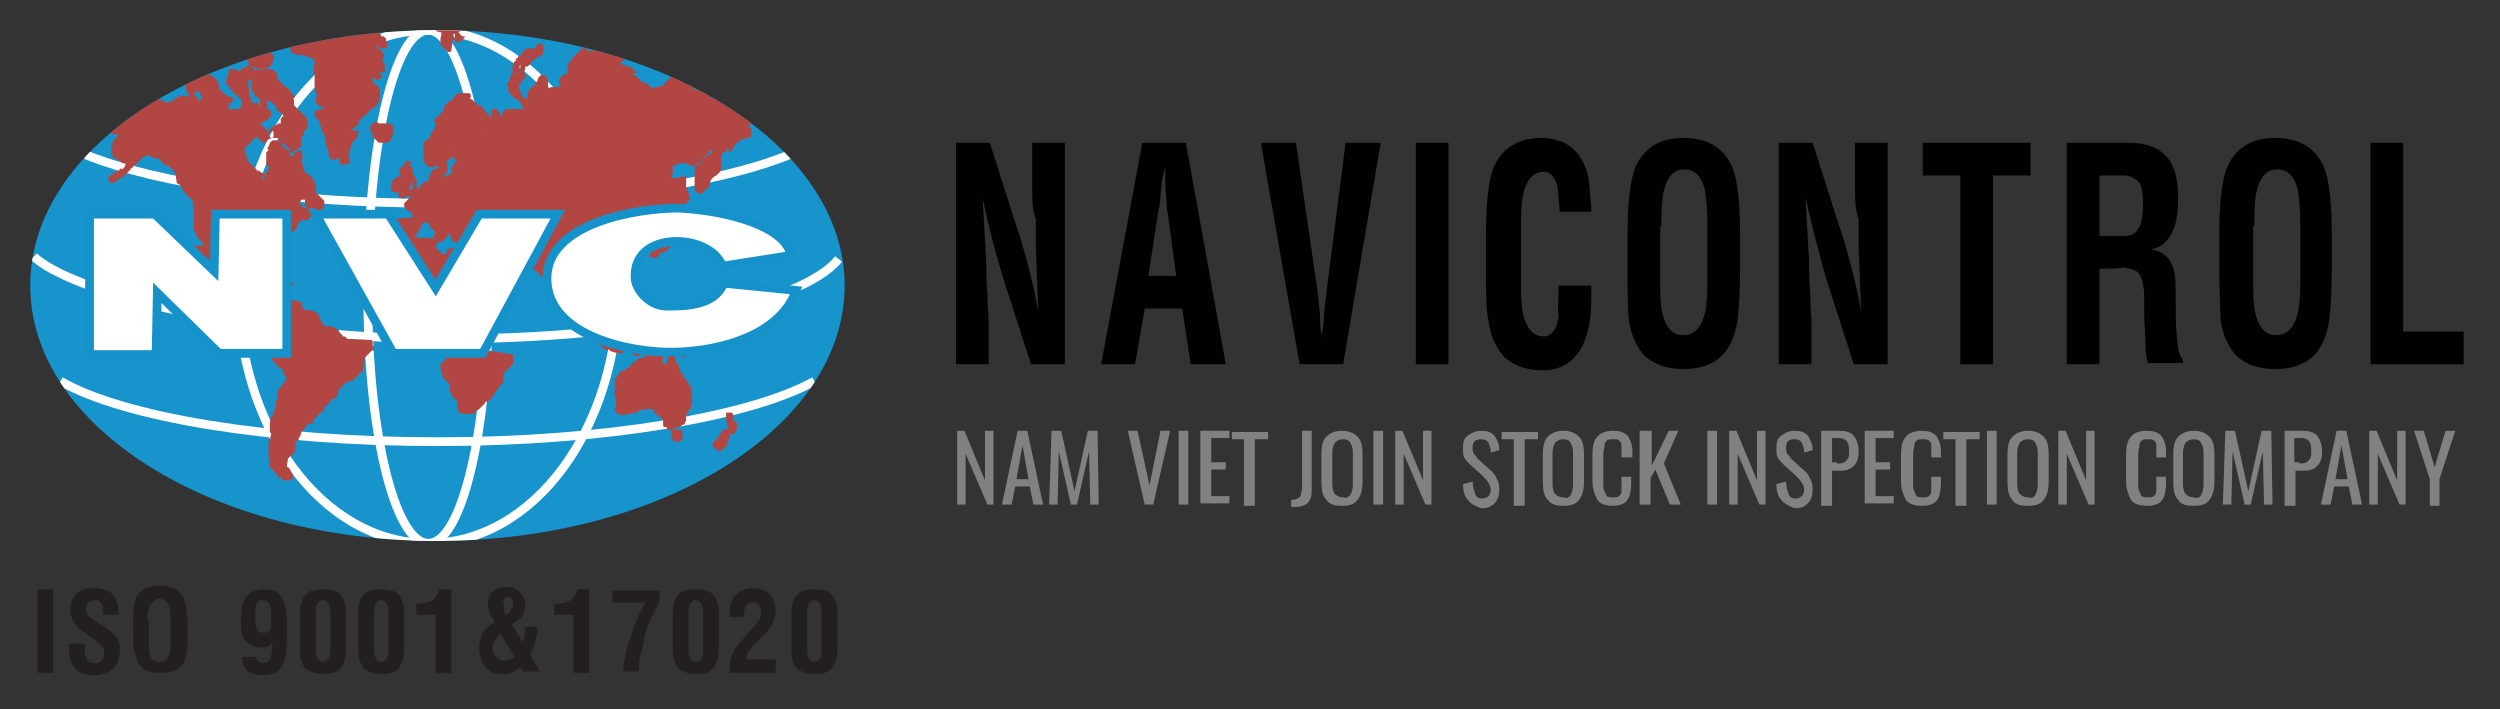 <?xml version="1.0" encoding="utf-8"?>
<!-- Generator: Adobe Illustrator 17.0.0, SVG Export Plug-In . SVG Version: 6.00 Build 0)  -->
<!DOCTYPE svg PUBLIC "-//W3C//DTD SVG 1.1//EN" "http://www.w3.org/Graphics/SVG/1.1/DTD/svg11.dtd">
<svg version="1.1" id="Layer_1" xmlns:x="http://ns.adobe.com/Extensibility/1.0/" xmlns:i="http://ns.adobe.com/AdobeIllustrator/10.0/" xmlns:graph="http://ns.adobe.com/Graphs/1.0/"
	 xmlns="http://www.w3.org/2000/svg" xmlns:xlink="http://www.w3.org/1999/xlink" xmlns:a="http://ns.adobe.com/AdobeSVGViewerExtensions/3.0/"
	 x="0px" y="0px" width="206.6px" height="58.6px" viewBox="0 0 206.6 58.6" enable-background="new 0 0 206.6 58.6"
	 xml:space="preserve">
<rect x="0" y="0" width="206.6" height="58.6" fill="#333333" stroke="none"/>
<g>
	<path fill="#818181" d="M79.1,35.6h0.6l1.7,4.1v-4.1h0.7v6.1h-0.5l-1.8-4.2v4.2h-0.7V35.6z"/>
	<path fill="#818181" d="M84.1,35.6h0.8l1.3,6.1h-0.8l-0.3-1.5h-1.2l-0.3,1.5h-0.8L84.1,35.6z M85,39.6l-0.5-2.8L84,39.6H85z"/>
	<path fill="#818181" d="M86.9,35.6h0.8l1.1,5l1.1-5h0.8l0.1,6.1h-0.7l-0.1-4.4l-1,4.4h-0.5l-1-4.4l-0.1,4.4h-0.7L86.9,35.6z"/>
	<path fill="#818181" d="M93.2,35.6H94l1,4.5l0.9-4.5h0.8l-1.4,6.1h-0.7L93.2,35.6z"/>
	<path fill="#818181" d="M97.4,35.6h0.8v6.1h-0.8V35.6z"/>
	<path fill="#818181" d="M99.2,35.6h2.4v0.6h-1.5v2h1.2v0.6h-1.2v2.2h1.5v0.6h-2.4V35.6z"/>
	<path fill="#818181" d="M102.9,36.3h-1.1v-0.6h3v0.6h-1.1v5.5h-0.9V36.3z"/>
	<path fill="#818181" d="M106.6,41.3c0.3,0,0.4,0,0.6-0.1c0.1,0,0.2-0.1,0.3-0.3c0-0.1,0.1-0.3,0.1-0.6v-4.7h0.8v4.7
		c0,0.4,0,0.7-0.1,0.9c-0.1,0.2-0.2,0.4-0.4,0.5c-0.2,0.1-0.5,0.2-0.8,0.2h-0.4V41.3z"/>
	<path fill="#818181" d="M109.6,41.3c-0.3-0.3-0.4-0.8-0.4-1.5v-2.3c0-0.6,0.1-1.1,0.4-1.4c0.3-0.3,0.7-0.5,1.3-0.5s1,0.2,1.3,0.5
		c0.3,0.3,0.4,0.8,0.4,1.4v2.3c0,0.6-0.1,1.1-0.4,1.5s-0.7,0.5-1.3,0.5C110.3,41.8,109.9,41.7,109.6,41.3z M111.6,40.9
		c0.1-0.2,0.2-0.5,0.2-0.8v-2.7c0-0.4-0.1-0.6-0.2-0.8c-0.1-0.2-0.3-0.3-0.6-0.3c-0.3,0-0.5,0.1-0.7,0.3c-0.1,0.2-0.2,0.5-0.2,0.8
		V40c0,0.4,0.1,0.7,0.2,0.8s0.3,0.3,0.7,0.3C111.2,41.2,111.4,41.1,111.6,40.9z"/>
	<path fill="#818181" d="M113.5,35.6h0.8v6.1h-0.8V35.6z"/>
	<path fill="#818181" d="M115.3,35.6h0.6l1.7,4.1v-4.1h0.7v6.1h-0.5l-1.8-4.2v4.2h-0.7V35.6z"/>
	<path fill="#818181" d="M121.3,41.3c-0.3-0.3-0.4-0.8-0.4-1.3l0.8-0.2c0,0.4,0.1,0.7,0.2,1s0.3,0.4,0.6,0.4c0.2,0,0.4-0.1,0.5-0.2
		c0.1-0.1,0.2-0.3,0.2-0.5c0-0.2-0.1-0.5-0.2-0.6c-0.1-0.2-0.3-0.4-0.5-0.6l-1-0.9c-0.2-0.2-0.4-0.4-0.5-0.6s-0.1-0.5-0.1-0.8
		c0-0.5,0.1-0.8,0.4-1c0.3-0.2,0.6-0.4,1.1-0.4c0.5,0,0.8,0.1,1.1,0.4c0.2,0.3,0.4,0.7,0.4,1.2l-0.7,0.2c0-0.3-0.1-0.6-0.2-0.8
		s-0.3-0.3-0.6-0.3c-0.5,0-0.7,0.2-0.7,0.7c0,0.2,0,0.3,0.1,0.5c0.1,0.1,0.2,0.2,0.3,0.4l1,0.9c0.3,0.2,0.5,0.5,0.6,0.8
		c0.2,0.3,0.2,0.6,0.2,0.9c0,0.4-0.1,0.8-0.4,1.1c-0.3,0.3-0.6,0.4-1.1,0.4C121.9,41.8,121.6,41.7,121.3,41.3z"/>
	<path fill="#818181" d="M125.2,36.3h-1.1v-0.6h3v0.6h-1.1v5.5h-0.9V36.3z"/>
	<path fill="#818181" d="M127.9,41.3c-0.3-0.3-0.4-0.8-0.4-1.5v-2.3c0-0.6,0.1-1.1,0.4-1.4c0.3-0.3,0.7-0.5,1.3-0.5s1,0.2,1.3,0.5
		c0.3,0.3,0.4,0.8,0.4,1.4v2.3c0,0.6-0.1,1.1-0.4,1.5s-0.7,0.5-1.3,0.5C128.6,41.8,128.2,41.7,127.9,41.3z M129.8,40.9
		c0.1-0.2,0.2-0.5,0.2-0.8v-2.7c0-0.4-0.1-0.6-0.2-0.8c-0.1-0.2-0.3-0.3-0.6-0.3c-0.3,0-0.5,0.1-0.7,0.3c-0.1,0.2-0.2,0.5-0.2,0.8
		V40c0,0.4,0.1,0.7,0.2,0.8s0.3,0.3,0.7,0.3C129.5,41.2,129.7,41.1,129.8,40.9z"/>
	<path fill="#818181" d="M132,41.3c-0.2-0.4-0.4-0.9-0.4-1.5v-2.2c0-0.7,0.1-1.2,0.4-1.5c0.2-0.3,0.7-0.5,1.3-0.5
		c0.5,0,0.9,0.1,1.2,0.4c0.2,0.3,0.4,0.7,0.4,1.3v0.5H134v-0.4c0-0.3,0-0.5,0-0.6c0-0.2-0.1-0.3-0.2-0.4c-0.1-0.1-0.3-0.1-0.5-0.1
		c-0.2,0-0.4,0-0.5,0.1c-0.1,0.1-0.2,0.2-0.2,0.4s-0.1,0.4-0.1,0.7v2.4c0,0.3,0,0.6,0.1,0.7c0.1,0.2,0.1,0.3,0.2,0.4
		c0.1,0.1,0.3,0.1,0.5,0.1c0.2,0,0.4,0,0.5-0.1c0.1-0.1,0.2-0.2,0.2-0.4s0-0.4,0-0.7v-0.5h0.8v0.5c0,0.6-0.1,1.1-0.3,1.4
		c-0.2,0.3-0.6,0.5-1.2,0.5C132.6,41.8,132.2,41.6,132,41.3z"/>
	<path fill="#818181" d="M135.6,35.6h0.9v2.9l1.4-2.9h0.8l-1.2,2.7l1.4,3.4H138l-1.2-2.9l-0.4,0.7v2.2h-0.9V35.6z"/>
	<path fill="#818181" d="M141.1,35.6h0.8v6.1h-0.8V35.6z"/>
	<path fill="#818181" d="M142.9,35.6h0.6l1.7,4.1v-4.1h0.7v6.1h-0.5l-1.8-4.2v4.2h-0.7V35.6z"/>
	<path fill="#818181" d="M147.2,41.3c-0.3-0.3-0.4-0.8-0.4-1.3l0.8-0.2c0,0.4,0.1,0.7,0.2,1s0.3,0.4,0.6,0.4c0.2,0,0.4-0.1,0.5-0.2
		c0.1-0.1,0.2-0.3,0.2-0.5c0-0.2-0.1-0.5-0.2-0.6c-0.1-0.2-0.3-0.4-0.5-0.6l-1-0.9c-0.2-0.2-0.4-0.4-0.5-0.6s-0.1-0.5-0.1-0.8
		c0-0.5,0.1-0.8,0.4-1c0.3-0.2,0.6-0.4,1.1-0.4c0.5,0,0.8,0.1,1.1,0.4c0.2,0.3,0.4,0.7,0.4,1.2l-0.7,0.2c0-0.3-0.1-0.6-0.2-0.8
		s-0.3-0.3-0.6-0.3c-0.5,0-0.7,0.2-0.7,0.7c0,0.2,0,0.3,0.1,0.5c0.1,0.1,0.2,0.2,0.3,0.4l1,0.9c0.3,0.2,0.5,0.5,0.6,0.8
		c0.2,0.3,0.2,0.6,0.2,0.9c0,0.4-0.1,0.8-0.4,1.1c-0.3,0.3-0.6,0.4-1.1,0.4C147.9,41.8,147.5,41.7,147.2,41.3z"/>
	<path fill="#818181" d="M150.5,35.6h1.5c0.5,0,0.9,0.1,1.2,0.4c0.2,0.3,0.4,0.7,0.4,1.3c0,0.5-0.1,0.9-0.4,1.2
		c-0.3,0.3-0.6,0.4-1.1,0.4h-0.7v2.9h-0.9V35.6z M151.8,38.3c0.3,0,0.4,0,0.6-0.1s0.2-0.2,0.3-0.3c0.1-0.1,0.1-0.3,0.1-0.6
		c0-0.3,0-0.5-0.1-0.7s-0.1-0.2-0.3-0.3c-0.1-0.1-0.3-0.1-0.6-0.1h-0.4v2H151.8z"/>
	<path fill="#818181" d="M154.1,35.6h2.4v0.6H155v2h1.2v0.6H155v2.2h1.5v0.6h-2.4V35.6z"/>
	<path fill="#818181" d="M157.5,41.3c-0.2-0.4-0.4-0.9-0.4-1.5v-2.2c0-0.7,0.1-1.2,0.4-1.5c0.2-0.3,0.7-0.5,1.3-0.5
		c0.5,0,0.9,0.1,1.2,0.4c0.2,0.3,0.4,0.7,0.4,1.3v0.5h-0.8v-0.4c0-0.3,0-0.5,0-0.6c0-0.2-0.1-0.3-0.2-0.4c-0.1-0.1-0.3-0.1-0.5-0.1
		c-0.2,0-0.4,0-0.5,0.1c-0.1,0.1-0.2,0.2-0.2,0.4s-0.1,0.4-0.1,0.7v2.4c0,0.3,0,0.6,0.1,0.7c0.1,0.2,0.1,0.3,0.2,0.4
		c0.1,0.1,0.3,0.1,0.5,0.1c0.2,0,0.4,0,0.5-0.1c0.1-0.1,0.2-0.2,0.2-0.4s0-0.4,0-0.7v-0.5h0.8v0.5c0,0.6-0.1,1.1-0.3,1.4
		c-0.2,0.3-0.6,0.5-1.2,0.5C158.1,41.8,157.7,41.6,157.5,41.3z"/>
	<path fill="#818181" d="M161.7,36.3h-1.1v-0.6h3v0.6h-1.1v5.5h-0.9V36.3z"/>
	<path fill="#818181" d="M164.2,35.6h0.8v6.1h-0.8V35.6z"/>
	<path fill="#818181" d="M166.3,41.3c-0.3-0.3-0.4-0.8-0.4-1.5v-2.3c0-0.6,0.1-1.1,0.4-1.4c0.3-0.3,0.7-0.5,1.3-0.5s1,0.2,1.3,0.5
		c0.3,0.3,0.4,0.8,0.4,1.4v2.3c0,0.6-0.1,1.1-0.4,1.5s-0.7,0.5-1.3,0.5C167,41.8,166.5,41.7,166.3,41.3z M168.2,40.9
		c0.1-0.2,0.2-0.5,0.2-0.8v-2.7c0-0.4-0.1-0.6-0.2-0.8c-0.1-0.2-0.3-0.3-0.6-0.3c-0.3,0-0.5,0.1-0.7,0.3c-0.1,0.2-0.2,0.5-0.2,0.8
		V40c0,0.4,0.1,0.7,0.2,0.8s0.3,0.3,0.7,0.3C167.9,41.2,168.1,41.1,168.2,40.9z"/>
	<path fill="#818181" d="M170.1,35.6h0.6l1.7,4.1v-4.1h0.7v6.1h-0.5l-1.8-4.2v4.2h-0.7V35.6z"/>
	<path fill="#818181" d="M176.1,41.3c-0.2-0.4-0.4-0.9-0.4-1.5v-2.2c0-0.7,0.1-1.2,0.4-1.5c0.2-0.3,0.7-0.5,1.3-0.5
		c0.5,0,0.9,0.1,1.2,0.4c0.2,0.3,0.4,0.7,0.4,1.3v0.5h-0.8v-0.4c0-0.3,0-0.5,0-0.6c0-0.2-0.1-0.3-0.2-0.4c-0.1-0.1-0.3-0.1-0.5-0.1
		c-0.2,0-0.4,0-0.5,0.1c-0.1,0.1-0.2,0.2-0.2,0.4s-0.1,0.4-0.1,0.7v2.4c0,0.3,0,0.6,0.1,0.7c0.1,0.2,0.1,0.3,0.2,0.4
		c0.1,0.1,0.3,0.1,0.5,0.1c0.2,0,0.4,0,0.5-0.1c0.1-0.1,0.2-0.2,0.2-0.4s0-0.4,0-0.7v-0.5h0.8v0.5c0,0.6-0.1,1.1-0.3,1.4
		c-0.2,0.3-0.6,0.5-1.2,0.5C176.7,41.8,176.3,41.6,176.1,41.3z"/>
	<path fill="#818181" d="M180,41.3c-0.3-0.3-0.4-0.8-0.4-1.5v-2.3c0-0.6,0.1-1.1,0.4-1.4c0.3-0.3,0.7-0.5,1.3-0.5s1,0.2,1.3,0.5
		c0.3,0.3,0.4,0.8,0.4,1.4v2.3c0,0.6-0.1,1.1-0.4,1.5s-0.7,0.5-1.3,0.5C180.7,41.8,180.2,41.7,180,41.3z M181.9,40.9
		c0.1-0.2,0.2-0.5,0.2-0.8v-2.7c0-0.4-0.1-0.6-0.2-0.8c-0.1-0.2-0.3-0.3-0.6-0.3c-0.3,0-0.5,0.1-0.7,0.3c-0.1,0.2-0.2,0.5-0.2,0.8
		V40c0,0.4,0.1,0.7,0.2,0.8s0.3,0.3,0.7,0.3C181.6,41.2,181.8,41.1,181.9,40.9z"/>
	<path fill="#818181" d="M183.9,35.6h0.8l1.1,5l1.1-5h0.8l0.1,6.1h-0.7l-0.1-4.4l-1,4.4h-0.5l-1-4.4l-0.1,4.4h-0.7L183.9,35.6z"/>
	<path fill="#818181" d="M188.8,35.6h1.5c0.5,0,0.9,0.1,1.2,0.4c0.2,0.3,0.4,0.7,0.4,1.3c0,0.5-0.1,0.9-0.4,1.2
		c-0.3,0.3-0.6,0.4-1.1,0.4h-0.7v2.9h-0.9V35.6z M190,38.3c0.3,0,0.4,0,0.6-0.1s0.2-0.2,0.3-0.3c0.1-0.1,0.1-0.3,0.1-0.6
		c0-0.3,0-0.5-0.1-0.7s-0.1-0.2-0.3-0.3c-0.1-0.1-0.3-0.1-0.6-0.1h-0.4v2H190z"/>
	<path fill="#818181" d="M193.1,35.6h0.8l1.3,6.1h-0.8l-0.3-1.5h-1.2l-0.3,1.5h-0.8L193.1,35.6z M194,39.6l-0.5-2.8l-0.5,2.8H194z"
		/>
	<path fill="#818181" d="M195.8,35.6h0.6l1.7,4.1v-4.1h0.7v6.1h-0.5l-1.8-4.2v4.2h-0.7V35.6z"/>
	<path fill="#818181" d="M200.8,39.6l-1.3-4h0.8l0.9,3l0.9-3h0.8l-1.3,4v2.2h-0.8V39.6z"/>
</g>
<g>
	<path fill-rule="evenodd" clip-rule="evenodd" fill="#1794CC" d="M36.1,2.5c18.6,0,33.7,9.5,33.7,21.1c0,11.7-15.1,21.1-33.7,21.1
		S2.5,35.3,2.5,23.6C2.5,11.9,17.5,2.5,36.1,2.5z"/>
	<g>
		<defs>
			<path id="SVGID_1_" d="M36.1,2.5c18.6,0,33.7,9.5,33.7,21.1c0,11.7-15.1,21.1-33.7,21.1S2.5,35.3,2.5,23.6
				C2.5,11.9,17.5,2.5,36.1,2.5z"/>
		</defs>
		<clipPath id="SVGID_2_">
			<use xlink:href="#SVGID_1_"  overflow="visible"/>
		</clipPath>
		<g clip-path="url(#SVGID_2_)">
			
				<path fill-rule="evenodd" clip-rule="evenodd" fill="none" stroke="#FFFFFF" stroke-width="0.723" stroke-miterlimit="22.926" d="
				M65.2,12.8c-5.9,2.4-16.8,4-29,4c-12.3,0-23.1-1.6-29.1-4"/>
			
				<path fill-rule="evenodd" clip-rule="evenodd" fill="none" stroke="#FFFFFF" stroke-width="0.723" stroke-miterlimit="22.926" d="
				M67.3,31.5c-5.2,2.9-17.3,5-31.1,5c-13.9,0-26-2-31.2-5"/>
			
				<path fill-rule="evenodd" clip-rule="evenodd" fill="none" stroke="#FFFFFF" stroke-width="0.723" stroke-miterlimit="22.926" d="
				M69.3,21.4c-3,3.8-16.9,6.7-33.2,6.6c-16.4-0.1-30.4-4-33.3-6.8"/>
			<g>
				
					<path fill-rule="evenodd" clip-rule="evenodd" fill="none" stroke="#FFFFFF" stroke-width="0.723" stroke-miterlimit="22.926" d="
					M35.4,44.9c8.7,0,15.7-9.5,15.7-21.2C51.1,12,44,2.5,35.4,2.5c-8.7,0-15.7,9.5-15.7,21.2C19.6,35.4,26.7,44.9,35.4,44.9z"/>
				
					<path fill-rule="evenodd" clip-rule="evenodd" fill="none" stroke="#FFFFFF" stroke-width="0.723" stroke-miterlimit="22.926" d="
					M35.4,44.9c2.8,0,5-9.5,5-21.2c0-11.7-2.3-21.2-5-21.2c-2.8,0-5,9.5-5,21.2C30.3,35.4,32.6,44.9,35.4,44.9z"/>
			</g>
		</g>
		<g clip-path="url(#SVGID_2_)">
			<path fill-rule="evenodd" clip-rule="evenodd" fill="#B24642" d="M49.4,2.4L49.4,2.4L49.4,2.4L49.4,2.4L49.4,2.4z M48.6,0.5v0.1
				h-0.1l-0.1,0.1l-0.1,0.1v0.4h-0.1l-0.1,0.1l-0.1,0.1v0.3l0.1,0.1l0.1,0.1l0.1,0.1L48.3,2L48.4,2l0.1,0.1l0.1,0.1l0.1,0.1l0.1,0.1
				h0.1v0.1l0.1,0.1h0.4l0.1-0.1l0.2-0.1l-0.1,0.1l-0.1,0.1v0.2l0.1,0.1l0.1,0.1h0.3l0.5-0.1l0.1-0.1l0.1-0.1l0.2-0.1l0.1-0.1V2.2
				h-0.1V2L50.5,2l-0.1-0.1l-0.1-0.1l-0.1-0.1l-0.2-0.1H50h-0.2l-0.1-0.5l-0.1-0.1L49.2,1V1l0.2-0.1V0.5l-0.1-0.1l-0.1-0.1h-0.5
				L48.6,0.5z"/>
			<path fill-rule="evenodd" clip-rule="evenodd" fill="#B24642" d="M37.4,2.9L37.4,2.9l0.1-0.1h0.1v0.4h-0.1V2.9L37.4,2.9z
				 M36.7,2.4h0.1v0.1h-0.1V2.4L36.7,2.4z M37.8,0.1l-0.1,0.1h-0.2h-0.2l-0.2,0.1l-0.1,0.1v0.4l0.1,0.1l-0.3,0.1l-0.1,0.1h-0.1
				l-0.1-0.1h-0.3l-0.2,0.1l-0.1,0.2L36,1.9v0.6l0.1,0.1l0.4,0.1l-0.1,0.5v0.5l0.1,0.1h0.1v0.1L36.7,4L36.7,4l0.1,0.1l0.1,0.1
				L37,4.3h0.2l0.1-0.1l0.1-0.8V3.3h0.2v0.1l0.1,0.1H38l0.1-0.1l0.1-0.1l0.1-0.1l0.1-0.1V3L38.2,3l-0.1-0.1l-0.1-0.1l-0.1-0.1
				L38,2.6l-0.1-0.1h-0.3h-0.1l0.1-0.1V2.2l-0.1-0.1l-0.1-0.4h-0.1V1.5h0.1v0.1l0.1,0.1l0.1,0.1h0.8l0.1-0.1l0.1-0.1l0.1-0.3
				l0.1-0.1L38.8,1L38.9,1V0.6l-0.1-0.1l-0.1-0.1l-0.1-0.1l-0.1-0.1l-0.1-0.1L38.2,0L38.1,0h-0.2v0.1H37.8z"/>
			<polygon fill-rule="evenodd" clip-rule="evenodd" fill="#B24642" points="16.6,2.8 16.4,2.9 16.3,3 16.2,3 16.1,3.1 16,3.2 
				16,3.2 15.9,3.4 15.9,3.5 15.8,3.7 15.8,3.8 15.8,4.2 15.8,4.3 15.9,4.4 16.4,4.4 16.4,4.2 16.6,4.2 16.6,4.1 16.7,4.1 16.7,4.5 
				16.6,4.5 16.6,4.8 16.6,5.1 16.6,5.2 17.1,5.2 17.1,5.5 17.1,5.5 17.2,5.6 17.7,5.6 17.8,5.5 17.9,5.5 17.9,5.4 18.2,5.3 
				18.2,5.2 18.4,5.2 18.5,5.1 18.5,5 18.6,5 18.6,4.9 18.7,4.7 18.7,4.5 18.6,4.4 18.6,4.3 18.5,4.2 18.5,4.2 18.4,4.1 18.3,4 
				18.2,4 18.2,3.8 18.1,3.7 18.1,3.7 17.8,3.7 17.7,3.7 17.7,4.2 17.6,4.1 17.5,4 17.4,3.9 17.4,3.8 16.9,3.8 17,3.7 17,3.3 
				17.1,3.2 17.1,2.9 17,2.8 17,2.7 16.6,2.7 			"/>
			<polygon fill-rule="evenodd" clip-rule="evenodd" fill="#B24642" points="55.2,4.7 55.1,4.8 55,5 55,5 55,5.5 55,5.7 55.1,5.8 
				55.2,5.9 55.5,5.9 55.6,5.8 55.7,5.7 55.8,5.7 55.9,5.6 55.9,5.5 55.9,5.1 55.9,5 55.8,5 55.8,4.9 55.7,4.7 55.6,4.6 55.3,4.6 
				55.3,4.7 			"/>
			<polygon fill-rule="evenodd" clip-rule="evenodd" fill="#B24642" points="30.8,10.2 30.8,10.2 30.7,10.3 30.7,10.4 30.6,10.4 
				30.6,10.8 30.7,10.8 30.7,11 30.8,11.1 30.8,11.4 30.9,11.4 31,11.5 31.1,11.6 31.2,11.7 31.2,11.7 31.3,11.8 32,11.8 32.1,11.7 
				32.2,11.7 32.3,11.6 32.3,11.5 32.4,11.4 32.4,11.2 32.5,11.1 32.5,10.4 32.4,10.4 32.4,10.3 32.3,10.2 31.6,10.2 31.4,10.2 
				31.3,10.2 31.2,10.1 30.9,10.1 			"/>
			<path fill-rule="evenodd" clip-rule="evenodd" fill="#B24642" d="M30-2h-0.2H30L30-2z M26.6-2.1L26.6-2.1L26.6-2.1L26.6-2.1z
				 M26.6-2.1L26.6-2.1L26.6-2.1L26.6-2.1L26.6-2.1z M28-4.4l-0.2,0.1l-0.1,0.1l-0.1,0.1l-0.1,0.1l-0.1,0.2l-0.1,0.1v0.4l0.1,0.3
				L27.6-3l0.1,0.1l0.1,0.2h-0.1l-0.1,0.1l-0.1,0.1h-0.2L27-2.6L27-2.7l-0.1-0.1h-0.3v0.1h-0.2l-0.1,0.1v0.4h-0.6l-0.2,0.1l-0.1,0.1
				L25.5-2v0.4l0.1,0.1h-0.3l-0.1,0.1l-0.1,0.2L25-1.1v0.3l0.1,0.1l0.1,0.4h-0.6l-0.1,0.1l-0.1,0.1L24.3,0L24.3,0l-0.1,0.1l-0.1,0.1
				v0.4l0.1,0.1l0.1,0.1l0.1,0.1h0.1V1v0.3l-0.1,0.1l-0.1,0.1l-0.2,0.1l-0.1,0.1L24,1.7L24,1.7l-0.3,0.1l-0.1,0.1L23.6,2L23.5,2v0.4
				l0.1,0.1l0.1,0.1L23.7,3l0.1,0.1l0.1,0.1v0.4l0.1,0.1L24,3.7l0.1,0l-0.1,0.1v0.4l0.1,0.1l0.1,0.1l0.2,0.1l0.8,0.1l0.2,0.1
				l0.4,0.1l0.1,0.1L25.9,5l0.1,0.1v0.2l-0.1,0.3V6l0.1,0.1L26,6.7L26,7.3l0.1,0.4l0.1,0.1l0.2,0l-0.1,0L26.2,8L26.1,8v0.5l0.1,0.1
				l0.1,0.1l0.1,0.1h0.3V9h-0.3l-0.2,0.1L26,9.2v0.4l0.1,0.1l0.1,0.1l0.1,0.1l0.1,0.1v0.1v0.1l0.1,0.2l0.1,0.5l0.1,0.1l0.1,0.1
				l0.1,0.6l0.1,0.5l0.1,0.1l0.1,0.7l0.1,0.1l0.1,0.1h0.3l0.2-0.1h0.1l0.1,0.4l0.1,0.1h0.5l0.1-0.1l0.1-0.1V13l-0.1-0.1v-0.2
				l0.1-0.2l0.1-0.4l0.1-0.3l0.1-0.1l0.1-0.1l0.1-0.1l0.1-0.1l0.1-0.2v-0.1v-0.1v-0.1h0.1v-0.1H29l0.1-0.1l0.2-0.1v-0.1h0.1l0.1-0.1
				l0.1-0.1l0.1-0.4l0.2-0.1L30,9.7l0.1-0.1l0.1-0.1l0.1-0.1l0.1-0.1l0.1-0.1l0.1-0.1l0.1-0.1L30.7,9l0.1-0.1L31,8.9L31,8.8l0.1-0.1
				l0.1-0.1l0.1-0.1V8.2h0.1V7.6l-0.1-0.4l-0.1-0.1l-0.1-0.1H31V7l-0.1-0.1l-0.1-0.1V6.5l0-0.2L31,6.5L31,6.5l0.1,0.1h0.2l0.1-0.1
				l0.1-0.1l0.1-0.1V6.2h-0.2V6h0.2L31.7,6l0.1-0.1V5.3l-0.1-0.1l-0.1-0.1V5.1V4.9h0.1V4.5l-0.1-0.2l-0.1-0.1l-0.1-0.1l-0.1-0.1
				h-0.2l0-0.2L31.4,4h0.3L31.9,4l0.1-0.1L32,3.8L32,3.7V3.4h-0.1V3.2l-0.1-0.1l-0.1-0.1h-0.2V2.9l-0.1-0.1l-0.1-0.2V2.5V2.1
				l-0.1-0.4V1.7V1.2l0.2,0.1H32l0.1-0.1l0.1-0.1V0.7l-0.1-0.1L32,0.6L32,0.5l-0.2-0.1H32l0.1-0.1l0.2-0.1l0.1-0.1V0h0.1l0.1-0.1
				v-0.4h0.2l0.1-0.1V-1L32.7-1l-0.1-0.1l-0.1-0.1l-0.3-0.1l-0.1-0.2l-0.1-0.1h-0.4l-0.3,0.1l-0.1,0.1l-0.1,0.1l-0.1,0.1L31-1
				L31-0.9l-0.1,0.1l-0.1,0.1l-0.1,0.1h-0.1l0.1-0.1l0.1-0.1l0.1-0.1l0.1-0.1v-0.2H31l0.1-0.2v-0.3L31-1.8l-0.1-0.1h-0.2h-0.2
				L30.5-2H30l0.5-0.1v-0.1h0.3l0.1-0.1V-3l-0.1-0.1l-0.1-0.1l-0.1-0.1l-0.1-0.1v-0.1l0.1-0.1l0.1-0.2l0.1-0.1v-0.1l-0.1-0.1L30.6-4
				L30.6-4l-0.1-0.1l-0.1-0.1l-0.6-0.1l-0.1-0.1l-0.1-0.1l-0.2-0.1h-1.4L28-4.4z"/>
			<polygon fill-rule="evenodd" clip-rule="evenodd" fill="#B24642" points="22.8,23.1 22.7,23.2 22.7,23.3 22.6,23.4 22.6,23.6 
				22.7,23.9 22.9,23.9 23.8,23.9 24,23.9 24,23.8 24.1,23.7 24.2,23.6 24.2,23.4 24.1,23.3 24,23.2 23.9,23.1 23.4,23.1 22.9,23.1 
							"/>
			<polygon fill-rule="evenodd" clip-rule="evenodd" fill="#B24642" points="52,23.6 51.9,23.8 51.9,24.1 51.9,24.4 51.9,24.4 
				52,24.5 52,24.6 52.1,24.6 52.2,24.6 52.1,24.8 52,24.9 51.9,24.9 51.7,25 51.7,25.1 51.6,25.1 51.5,25.2 51.4,25.3 51.3,25.4 
				51.3,25.7 51.2,25.8 51.1,25.9 51.1,26.1 51,26.1 50.9,26.2 50.8,26.3 50.7,26.4 50.6,26.4 50.6,26.5 50.6,26.6 50.2,26.6 
				50.2,26.7 50.1,26.8 50.1,27.1 50.2,27.2 50.2,27.6 50.3,27.8 50.4,27.9 50.5,27.9 50.5,28 50.6,28.1 50.9,28.1 51.1,28.1 
				51.3,28.1 51.5,28 51.6,27.9 51.6,27.8 51.7,27.7 51.7,28.3 51.8,28.4 52.1,28.4 52.3,28.3 52.4,28.2 52.5,28.1 52.5,28.1 
				52.6,28 52.6,27.5 52.5,27.5 52.5,27.3 52.9,27.3 52.9,27.2 52.9,26.8 52.8,26.7 52.2,26.7 52,26.8 51.9,26.9 51.9,26.5 52,26.4 
				52,26.2 51.9,26.1 51.9,25.9 51.8,25.9 51.8,25.8 51.9,25.7 52,25.6 52,25.6 52,25.4 52.1,25.4 52.3,25.4 52.2,25.4 52.2,25.9 
				52.3,26 52.4,26.1 52.5,26.1 52.7,26.2 52.9,26.2 53,26.1 53.1,26.1 53.1,26 53.2,25.9 53.2,25.9 53.2,25.5 53.2,25.4 53.1,25.4 
				53.1,25.3 52.7,25.2 52.7,24.9 52.9,24.9 52.9,24.4 52.9,24.4 52.7,24.4 52.7,24.2 52.7,24 52.7,23.8 52.7,23.6 52.4,23.5 
				52.1,23.5 			"/>
			<path fill-rule="evenodd" clip-rule="evenodd" fill="#B24642" d="M20.8,7.5l0.1,0.1l0.1,0.1L21,7.8l0.1,0.1L21.2,8l0.1,0.1
				l0.2,0.1v0.1v0.5h-0.1V8.6l-0.1-0.1h-0.5V8.4L20.7,8h-0.1V7.8l-0.1-1.1h0.1l0.1-0.1l0.1-0.1v0.4v0.2V7.5L20.8,7.5z M20.8,6.3
				C20.9,6.2,20.7,6.4,20.8,6.3L20.8,6.3z M19.8,3.4L19.8,3.4l-0.1,0.2l-0.1-0.1h-0.1l-0.2,0.1l-0.1,0.1l-0.1,0.1l-0.5,0.1L18.5,4
				v0.2l0.1,0.1l0.1,0.1l0.1,0.1l0.1,0.1l0.1,0.1l0.1,0.2l0.1,0.1L19.1,5L19.2,5l0.1,0.1h0.4L19.8,5l0.1-0.1V4.7V4.2l0-0.3L20,4
				l0.3,0.1l0.1,0.1h0.1v1l0.1,0.1l-0.1,0.1l-0.1,0.1l-0.1,0.1L20,5.6L20,5.7l-0.1,0.1l-0.1,0.1l0,0.2l0-0.2l-0.2-0.1l-0.2-0.1H19
				l-0.1,0.1L18.9,6l-0.1,0.4l-0.1,0.1v0.5L18.8,7l0.1,0.1l0.1,0.1L19,7.2L19,7.3l0.1,0.1l0.1,0.1l0.1,0.2l0.1,0.1l0.2,0.1l0.1,0.1
				L19.7,8l0.1,0.1l0.1,0.1l0.1,0.1L20,8.4v0.4l-0.1,0.1l-0.1,0.1L19.7,9h-0.9l0.1-0.1V8.5h0.2l0.1-0.1l0.1-0.1V8.2l-0.1-0.1L19.1,8
				L18.9,8l-0.1-0.1l-0.2-0.1l-0.1-0.1l-0.1-0.1h-0.1V7.5l-0.1-0.1h-0.1V7.2l-0.1-0.1L18.2,7l-0.1-0.1l-0.1-0.1L18,6.7l-0.1-0.1
				l-0.1-0.1l-0.1-0.1l-0.1-0.1l-0.1-0.1h-0.3V6h-0.2V5.8L17,5.7L17,5.7l-0.1-0.1l-0.2-0.1l-0.1-0.1l-0.1-0.1h-0.7l-0.1,0.1
				l-0.1,0.1l-0.1,0.1L15.5,6l-0.1,0.2l-0.1,0.6v0.3l0.1,0.4h0.1v0.2l0.1,0.1H16l0.1-0.1l0.1-0.1l0.1-0.1l0.1,0.1l0.1,0.1l0.1,0.1
				L16.6,8L16.7,8l-0.1,0.1v0.2l-0.2-0.1h-0.1V8h-0.1V7.9l-0.1-0.1h-0.4l-0.1,0.1L15.5,8h-0.1l-0.1-0.1H15L14.8,8L14.7,8l-0.2,0.1
				l-0.1,0.1l-0.1,0.1l-0.2,0.1L14,8.4l-0.3,0.1l-0.1-0.1l-0.1-0.1l-0.4-0.1L13,8.2l-0.1-0.1L12.9,8L12.8,8l-0.2-0.1l-0.5-0.1
				l-0.1-0.1l-0.2-0.1l-0.6-0.1l-0.1-0.1H11V7.4h-0.2v0.1h-0.5l-0.1,0.1l-0.1,0.1L10,7.7L9.9,7.8L9.9,7.9L9.8,8L9.8,8.1L9.7,8.2
				L9.5,8.2L9.4,8.3L9.4,8.5L9.3,8.6L9.1,8.7L9.1,8.7L9,8.8L9,8.9v0.3L9,9.2l0.1,0.1l0.1,0.1l0.1,0.1l0.2,0.1l0.1,0.1l0.1,0.1H9.1
				L9,9.9v0.9L9,10.9l0.1,0.1L9.2,11l0.1,0.1l0.5,0l-0.1,0.2l-0.1,0.1l-0.1,0.1l-0.1,0.1l-0.1,0.1v0.3H9.3l-0.1,0.1v0.6h0.1v0.3
				l0.1,0.1L9.5,13l0.1,0.1l0.1,0.1l0.2,0.1l0.1,0.1l0.2,0.1l0.2,0l-0.1,0.3l-0.1,0.1l-0.1,0.1L10,13.9L9.9,14l-0.1,0.1l-0.2,0.1
				l-0.2,0.1l-0.1,0.1l-0.2,0.1l-0.1,0.1l-0.1,0.1l-0.1,0.1L9,14.7V15L9,15.1h0.5L9.6,15l0.1-0.1l0.1-0.1l0.2-0.1l0.2-0.1l0.1-0.1
				l0.1-0.1l0.1-0.1l0.1-0.1l0.1-0.1l0.1-0.1v-0.1h0.1l0.1-0.1v-0.1h0.1l0.1-0.1l0.1-0.1l0.1-0.1l0.1-0.1l0.1-0.1l0.1-0.1l0.1-0.1
				l0.3-0.1l0.1-0.1L12,13l0.1-0.1l0.1-0.1h0.1l0.1,0.1l0.1,0.1l0.6,0.1l0.1,0.1l0.1,0.1l0.1,0.1l0.1,0.2h0.2v0.1H14v0.1l0.1,0.1
				l0.1,0.1h0.1v0.1l0.1,0.1l0.1,0.1l0.1,0.8l0.1,0.1l0.2,0.1l0.1,0.3l0.1,0.1l0.1,0.1l0.1,0.2l0.1,0.1l0.1,0.1l0.1,0.1l0.1,0.1
				l0.2,0.1l0.1,0.9v0.6v1l0.1,0.1l0.1,0.3l0.1,0.2l0.1,0.1l0.1,0.1l0.1,0.1l0.1,0.1l0.1,0.3H16v0.2l0.1,0.1l0.1,0.1l0.1,0.1h0.1
				v0.1l0.2,0.1l0.1,0.4l0.1,0.1l0.1,0.1l0.1,0.1l0.1,0.3l0.1,0.1l0.1,0.1L17,22l0.1,0.1l0.1,0.1l0.1,0.2l0.1,0.1l0.1,0.1l0.1,0.1
				l0.1,0.1l0.1,0.1h0.4l0.1-0.1l0.1-0.1l0.1,0.1l0.1,0.1l0.1,0.1l0.1,0.4l0.1,0.1l0.1,0.2h0.1v0.1l0.1,0.1h0.2v0.1l0.2,0.1L19,24
				l0.1,0.1l0.2,0.1l0.2,0.1l0.6,0.1h0.2v0.1l0.1,0.1h0.1v0.1l0.1,0.1l0.1,0.1l0.1,0.1l0.1,0.1l0.1,0.1l0.2,0.1l0.1,0.1l0.1,0.1
				l0.1,0.1l0.1,0.1l0.1,0.1l0.1,0.1l0.1,0.1l0.1,0.1l0.1,0.1h0.5V26v0.1l-0.1,0.3L22,26.5L22,26.6v0.1h-0.1l-0.1,0.2L21.7,27
				l-0.1,0.4l-0.1,0.1v0.8h0.1v0.1l0.1,0.1l0.1,0.2l0.1,0.1L22,29l0.1,0.1l0.1,0.1l0.1,0.1l0.1,0.1l0.1,0.4l0.1,0.1h0.1V30l0.1,0.1
				l0.1,0.1l0.1,0.1l0.1,0.1l0.2,0.1l0.1,0.1l0.1,0.4l0.1,0.2h0.1v0.1h-0.1l-0.1,0.3L23,32.2L22.9,33l-0.1,0.2v0.3v0.2l-0.1,0.1
				l-0.1,0.4l-0.1,0.2l-0.1,0.1l-0.1,0.4v0.8l0.1,0.1v0.1l-0.1,0.4l-0.1,0.3v1.3l0.1,0.7l0.1,0.1l0.1,0.1l0.1,0.1l0.1,0.1l0.1,0.1
				l0.1,0.2l0.1,0.1l0.2,0.1l0.1,0.1l0.1,0.1h0.6l0.1-0.1l0.1-0.1v-0.3L24,38.9L24,38.8l-0.1-0.1l-0.1-0.1h-0.1l0.1-0.7l0.1-0.1
				l0.1-0.1l0.1-0.1l0.1-0.1l0.1-0.1l0.1-0.1v-0.5v-0.2l0.1-0.1l0.1-0.1l0.1-0.1v-0.2h0.1l0.1-0.4l0.1-0.1l0.1-0.1l0.1-0.1l0.1-0.2
				l0.1-0.1v-0.1h0.5v-0.4h0.1l0.1-0.1l0.1-0.1l0.1-0.1l0.1-0.1l0.1-0.1l0.2-0.1l0.1-0.1v-0.3h0.1l0.1-0.1l0.1-0.1l0.1-0.1l0.1-0.1
				l0.1-0.2l0.1-0.1V33h0.1l0.1-0.1l0.1-0.1l0.1-0.1l0.1-0.5l0.1-0.1l0.1-0.1l0.1-0.1l0.1-0.1v-0.1h0.1l0.2-0.1v-0.1h0.4l0.1-0.1
				l0.1-0.1l0.1-0.1l0.1-0.1l0.1-0.1l0.1-0.1l0.1-0.1l0.1-0.1l0.1-0.2l0.1-0.5v-0.3v-0.1l0.1-0.1l0.1-0.1l0.1-0.1l0.1-0.1l0.1-0.1
				l0.1-0.1l0.1-0.1V29h0.1v-0.4h-0.1v-0.4l-0.1-0.1L28.7,28l-0.1-0.1l-0.1-0.1h-0.2v-0.1l-0.1-0.1l-0.1-0.1l-0.1-0.1H28v-0.1
				l-0.2-0.1l-0.1-0.1l-0.3-0.1l-0.2-0.1L27.1,27l-0.3-0.1l-0.1-0.1l-0.1-0.2l-0.1-0.1l-0.1-0.4l-0.1-0.1l-0.1-0.1l-0.1-0.1
				l-0.2-0.1l-0.6-0.1h-0.2v-0.1l-0.1-0.1l-0.1-0.1l-0.1-0.1L25,25.2L25,25.1L24.9,25l-0.2-0.1l-0.5-0.1l-0.3-0.1l-0.2-0.1h-0.2
				v-0.1h-0.4v0.1h-0.2l-0.1,0.1l-0.1,0.1l-0.1,0.1L22.4,25l-0.1,0.1h-0.2L22.1,25h-0.3v-0.6l-0.1-0.3h-0.1v-0.1l-0.1-0.1l-0.3-0.1
				l-0.1-0.1v-0.1v-0.3h0.1v-0.3l-0.1-0.1l-0.1-0.1l-0.1-0.1h-0.5l-0.2,0.1l-0.1,0.1L20.4,23l-0.1,0.1H20L19.8,23l-0.1-0.1v-0.6
				v-0.1h0.1l0.1-0.4l0.1-0.1l0.3-0.1h0.1h0.2l0.3-0.1c0.1-0.2,0.4-0.2,0.5,0l0.2,0.1l0.1,0.4l0.1,0.1l0.1,0.1l-0.1,0.1l-0.1,0.1
				l-0.1,0.1l-0.1,0.1v0.4l0.1,0.1l0.2,0.1l0.2,0.1l0.2,0.1l0.2,0.1h0.3l0.2-0.1l0.1-0.1v-0.2l-0.1-0.1l-0.1-0.1l-0.2-0.1l-0.2-0.1
				l-0.1,0l0.1-0.1l0.1-0.1v-0.3v-1.1l0.1-0.1v-0.1h0.1l0.1-0.1v-0.1h0.1l0.1-0.1l0.1-0.1l0.1-0.1l0.1-0.3l0.1-0.1l0.1-0.3l0.2-0.1
				l0.1-0.1l0.1-0.1l0.1-0.1l0.1-0.1l0.2-0.1l0.1-0.1l0.1-0.1l0.1-0.4l0.1-0.1l0.1-0.1l0.1-0.1l0.2-0.1v0.1h0.3l0.1-0.1l0.1-0.1
				l0.1-0.1l0.1-0.1l0.1-0.1v-0.1h0.1v-0.4H25v-0.1l-0.1-0.1l-0.1-0.2v-0.1l0.1-0.2h0.3V17l0.1,0.1l0.1,0.1l0.2,0.1l0.2,0.1l0.1,0.1
				h0.5l0.1-0.1l0.1-0.1l0.1-0.1l0.1-0.1v-0.5l-0.1-0.1l-0.1-0.1l-0.1-0.1l-0.1-0.1l-0.1-0.1L26.2,16l-0.1-0.1v-0.2v-0.3L26,15.1
				L26,15l-0.1-0.2l-0.1-0.1l-0.1-0.1l-0.1-0.1l-0.1-0.1l-0.2-0.1l-0.1-0.1l-0.1-0.1l-0.1-0.1L25.2,14l-0.1-0.1l-0.1-0.3l-0.1-0.3
				L25,13.1L25,12.8l-0.1-0.3l-0.1-0.1h-0.4l-0.1,0.1v0.4h-0.2L24,12.9v-0.4L24,12.4l-0.1-0.1l-0.1-0.1l-0.1-0.1l-0.1-0.1l-0.1-0.1
				L23.5,12l-0.1-0.1l-0.1-0.1l-0.2-0.1l-0.1-0.1h-0.5l-0.1,0.1l-0.1,0.1l-0.1,0.3l-0.1,0.1v0.1l0.1,0.1l-0.1,0.1l-0.1,0.1v1
				l0.1,0.1h0.1v0.1v0.1l-0.1,0.3l-0.1,0.1l-0.1,0.1l-0.1,0.4l0,0.4l0-0.2l-0.1-0.2l-0.1-0.2H22v-0.1l-0.1-0.1l-0.2-0.1l-0.2-0.1
				l-0.1-0.1h-0.2V14l-0.1-0.1L21,13.9L21,13.8l-0.1-0.1l-0.1-0.1l-0.1-0.1l-0.1-0.1l-0.1-0.1h-0.1v-0.2L20.5,13l-0.1-0.1l-0.1-0.1
				l-0.1-0.4v-0.1l0.1-0.1l0.1-0.1l0.1-0.1l0.1-0.1l0.1-0.1l0.1-0.1v-0.1h0.1l0.1-0.1l0.1-0.1l0.1-0.1l0.1,0.1l0.1,0.1h0.1v0.1
				l0.1,0.1l0.1,0.1h0.2l0.1-0.1l0.1-0.1l0.1-0.1l0.3-0.1l0.1-0.1v-0.4l-0.1-0.1L22.3,11l-0.1-0.1l-0.1-0.1l-0.1-0.1L22,10.7
				L22,10.7l-0.1-0.1l-0.1-0.1l-0.1-0.1l-0.1-0.1l-0.1-0.1l0.2-0.1l0.1-0.1L22,10l0.1-0.1l0.1-0.1l0.1-0.1l0.1-0.1V9.2l-0.1-0.1
				L22.1,9V8.8V8.5l-0.1-0.2l0.4,0.1l0.1,0.1l0.1,0.1l0.1,0.1l0.1,0.1l0.1,0.1L22.8,9l0.1,0.1l0.1,0.1l0.2,0.1l0.1,0.1l0.1,0.1v0.1
				l-0.1,0.1l-0.1,0.1v0.4h-0.1L23,10.2l-0.1,0.1l-0.3,0.1l-0.1,0.1l-0.1,0.1l-0.1,0.1l-0.1,0.1v0.4h0.1v0.1l0.1,0.1h0.6v0.1
				l0.1,0.1l0.1,0.1l0.1,0.3l0.1,0.1l0.1,0.1l0.1,0.1l0.2,0.1l0.1,0.1l0.1,0.1h0.6v-0.4h0.2l0.1-0.2v-0.7H25l0.1-0.1v-0.4h0.1
				l0.1-0.1l0.1-0.2V9.9l-0.1-0.2l-0.1-0.1l-0.1-0.1L25,9.4L25,9.4l-0.1-0.1l-0.1-0.1l-0.1-0.1l-0.1-0.1l-0.1-0.1l-0.1-0.1l-0.1-0.1
				V8.6V8.3l-0.1-0.2L24.4,8l-0.1-0.1l-0.1-0.1l-0.1-0.1l-0.1-0.1L24,7.5L24,7.5l-0.1-0.1l-0.1-0.1h-0.1V7.2l-0.2-0.1h-0.1V7
				l-0.1-0.1l-0.1-0.1l-0.1-0.1l-0.1-0.1l-0.1-0.1L23,6.2h-0.1V6.1L22.8,6L22.8,6l-0.1-0.1l-0.1-0.1l-0.3-0.1L22,5.7h-0.4l-0.4,0.1
				L21,5.8L21,5.7l-0.1-0.1l-0.1-0.1h0.1L21,5.6l0.3,0.1h0.2l0.6-0.1l0.2-0.1l0.1-0.1V5.2h0.1L22.6,5V4.6l-0.1-0.1l-0.1-0.1
				l-0.1-0.1l-0.1-0.1h-0.5h-0.5l-0.2-0.1L21.1,4L21,4L21,3.9l-0.1-0.1l-0.1-0.1l-0.1-0.1l-0.1-0.1l-0.1-0.1l-0.2-0.1h-0.2V3.2H20
				v0.1H19.8z"/>
			<path fill-rule="evenodd" clip-rule="evenodd" fill="#B24642" d="M49.3,27.6L49.3,27.6L49.3,27.6L49.3,27.6L49.3,27.6z
				 M49.3,27.4l0.1,0.1L49.3,27.4z M49.3,27.4L49.3,27.4L49.3,27.4L49.3,27.4L49.3,27.4z M49.1,27.2C49.2,27.1,49,27.3,49.1,27.2
				L49.1,27.2z M48.8,26.3L48.8,26.3L48.8,26.3L48.8,26.3L48.8,26.3z M39.9,23.6l0.1,0.1l0.1,0.1l0.1,0.1l0.1,0.2l0.1,0.3l-0.2-0.1
				L40,24.1L40,24l-0.1-0.1V23.6L39.9,23.6L39.9,23.6z M39.7,22.9C39.8,22.8,39.6,23.1,39.7,22.9L39.7,22.9z M42.8,22.6L42.8,22.6
				L42.8,22.6L42.8,22.6L42.8,22.6z M39.5,22.5C39.5,22.2,39.5,22.8,39.5,22.5L39.5,22.5z M52.1,22.3C52.2,22.2,52,22.4,52.1,22.3
				L52.1,22.3z M36.2,20.1v-0.1h0.3l0.1-0.1l0.1-0.1l0.1-0.1l0.1-0.1l0.1-0.1l0-0.2l0.2,0.1l0.1,0.4l0.1,0.1l0.2,0.1h0.1v0.1
				l0.1,0.1h0.2l0.1-0.1V20h0.1l0.1-0.1l0.1-0.1l0.1-0.1l0.1,0.1l0.1,0.1l0.1,0.1l0.1,0.1l0.1,0.1l0.8,0l-0.1,0.1l-0.1,0.4L39,20.9
				h-0.1h-0.2l-0.1,0.1l-0.1-0.1l-0.2-0.1l-0.3-0.1l-0.3-0.1l-0.1-0.1h-0.5v0.1h-0.1l-0.1,0.1V21h-0.4v-0.1l-0.1-0.1l-0.2-0.1
				l-0.1-0.1l-0.1-0.3L36.2,20.1L36.2,20.1L36.2,20.1z M35.9,19.3L35.9,19.3l0.2-0.1L36,19.2l-0.1-0.1L35.8,19l-0.1-0.1l-0.1-0.1
				l-0.1-0.1l-0.1-0.3H35l-0.1,0.1h-0.1v0.3l-0.1,0.1L34.7,19l-0.1,0.1l-0.1,0.1l-0.1,0.2l-0.1,0.2l1.5,0.1L35.9,19.3L35.9,19.3
				L35.9,19.3z M36.8,18.6L36.8,18.6L36.8,18.6L36.8,18.6z M36.8,18.6L36.8,18.6L36.8,18.6L36.8,18.6L36.8,18.6z M34.1,15.7l0.1,0.1
				L34.1,15.7l-0.2-0.1l-0.1-0.1l0.1-0.1l0.1-0.1v-0.3h0.1v0.1v0.1V15.7L34.1,15.7z M36,13.9L36,13.9L36,13.9L36,13.9z M36,13.9
				L36,13.9L36,13.9L36,13.9z M37.6,13.4h0.1v-0.1l0.1-0.1h-0.2l-0.1-0.1v-0.1L37.3,13l-0.1,0.1l-0.1,0.1l-0.1,0.1l-0.1,0.1L37,13.8
				L37,13.9l-0.1,0.4l-0.1,0.1l-0.1,0.1l-0.1,0.1l-0.1,0.1h-0.5v-0.2L36,14.7l0.3,0h0.1l0.3-0.1l0.3-0.1l0.2-0.1l0.1-0.1l0.1-0.6
				h0.1v-0.2L37.6,13.4L37.6,13.4L37.6,13.4z M37.8,13.2l0.1,0L37.8,13.2L37.8,13.2z M37.2,12.2l0.1-0.1l0,0.6l0-0.2V12.2L37.2,12.2
				z M37.7,11.2C37.7,10.9,37.7,11.5,37.7,11.2L37.7,11.2z M40,10.6C40.1,10.5,39.9,10.7,40,10.6L40,10.6z M39.7,10.6
				C39.7,10.5,39.9,10.7,39.7,10.6L39.7,10.6C39.7,10.6,39.7,10.6,39.7,10.6L39.7,10.6z M40.6,9.7V10V9.7L40.6,9.7z M42.5,7.3
				C42.6,7.2,42.4,7.4,42.5,7.3L42.5,7.3z M42.7,6.4l0,0.3l0-0.4l0.1-0.1L42.8,6l-0.1,0.2L42.7,6.4L42.7,6.4z M42.9,5.8L42.9,5.8
				L43,5.6V5.3l-0.1,0.3V5.8L42.8,6L42.9,6L42.9,5.8L42.9,5.8z M43.1,5.2L43.1,5.2L43.1,5.2l0.1-0.1L43.1,5.2L43.1,5.2L43.1,5.2z
				 M43.2,5.1L43.2,5.1L43.2,5.1L43.2,5.1L43.2,5.1z M43.3,5C43.4,4.8,43.2,5.1,43.3,5L43.3,5z M43.5,4.9l-0.1,0L43.5,4.9L43.5,4.9z
				 M43.6,4.8L43.6,4.8l-0.1-0.1h0.1h0.1v0.1H43.6L43.6,4.8z M50,3L50,3l-0.2,0.1l-0.1,0.1l-0.1,0.1l-0.1,0.1l-0.1,0.1l-0.1,0.1
				l-0.1,0.1l-0.1,0.1v0.4h-0.1h-0.5L48.6,4h-0.5L48,4.1l-0.1,0.1l-0.1,0.1l-0.1,0.1l-0.1,0.1l-0.1,0.1l-0.1,0.1l-0.1,0.1l-0.1,0.1
				L47.3,5L47.2,5l-0.1,0.1L47,5.2L47,5.3l-0.1,0.1v0.5L47,6h-0.1v0.1h-0.2l-0.2,0.1l-0.1,0.1v0.1h-0.1l-0.1,0.1v0.4L46.3,7L46.5,7
				l-0.2,0.1L46,7.2h-0.1h-0.4l-0.1,0.1l-0.1-0.1V7V6.8l-0.1-0.4l-0.1-0.1l-0.1-0.1h-0.3l-0.1,0.1l-0.1,0.1l-0.1,0.3l-0.1,0.1
				l-0.1,0.1v0.2h-0.2l-0.1,0.1v0.1h-0.1l-0.1,0.1l-0.1,0.4v0.4l-0.2-0.1l-0.3-0.1l-0.1-0.1L43.3,8L43.1,8V7.7l-0.1-0.1L43,7.6
				l-0.1-0.2V7.3V7L43,6.9l0.1-0.1l0.1-0.2l0.1-0.1l0.1-0.1l0.1-0.1L43.3,6l0.1-0.3V5.5h0.2l0.1-0.1l0.1-0.1l0.1-0.1l0.1-0.1L44,5.1
				V5h0.1l0.1-0.1l0.1-0.1l0.2-0.1l0.2-0.1l0.1-0.1l0.1-0.1V3.9l-0.1-0.3h-0.3l-0.1,0.1l-0.1,0.1L44.2,4L43.5,4l-0.1,0.1l-0.1,0.1
				l-0.1,0.1l-0.1,0.1v0.2h-0.2l-0.1,0.1v0.1h-0.1l-0.1,0.1L42.7,5L42.6,5l-0.1,0.1l-0.1,0.4l-0.1,0.1L42.4,6L42.3,6l-0.1,0.3
				l-0.1,0.4l-0.1,0.1l-0.1,0.1L42,7.2v0.3l0.1,0.2l0.1,0.1l0.1,0.1l0.1,0.1L42.3,8L42.4,8l0.1,0.1l0.2,0.1l0.2,0.1v0.1l0.1,0.1
				l0.1,0.1L43,8.6l0.1,0.1l0.1,0.1l0.1,0.2h-1.1L41.9,9l-0.2,0.1l-0.1,0.1l-0.1,0.2l-0.1,0.1v0.1h-0.1V9.3l-0.1-0.1l-0.1-0.1
				l-0.1-0.1L41,9h-0.3l-0.1,0.1l0,0.6l-0.1-0.1l-0.1-0.1l-0.1-0.1l-0.1-0.1l-0.1-0.1l-0.1-0.1l-0.1-0.1L40,9l-0.1-0.1l-0.1-0.1
				l-0.1-0.1h-0.2V8.7l-0.1-0.1l-0.1-0.1l-0.1-0.1l-0.1-0.1l-0.1-0.1h-0.1V8.2l-0.1-0.1L39,8h-0.1V7.8l-0.1-0.1h-0.9l-0.2,0.1
				l-0.1,0.1L37.5,8v0.2h-0.1l-0.1,0.1l-0.2,0.1l-0.1,0.1L37,8.5l-0.1,0.1l-0.1,0.1l-0.1,0.1v0.4h-0.1l-0.1,0.1l-0.1,0.1l-0.1,0.1
				l-0.1,0.1l-0.1,0.1l-0.1,0.1l-0.1,0.1l-0.1,0.1L36,10.1L36,10.3l-0.1,0.4l-0.1,0.1l-0.1,0.1l-0.1,0.1L35.7,11l-0.1,0.1l-0.1,0.3
				v0.1h-0.2l-0.1,0.1l-0.1,0.1L35,11.8L35,11.9v1.2l0.1,0.4l0.1,0.1l0.1,0.1l0.1,0.1h0.5l0.1-0.1h0.1l0.1,0.1l0.1,0.1h-0.3V14h-0.2
				l-0.1,0.1l-0.1,0.2l-0.1,0.3l-0.1,0.1V15H35L35,15.1l-0.1,0.1l-0.1,0.1l-0.1,0.1l-0.1,0.1l0,0.2l-0.1-0.1l-0.1-0.4L34.5,15
				l-0.1-0.1l-0.1-0.2l-0.1-0.3l-0.1-0.1v-0.2v-0.2l-0.1-0.1l-0.1-0.1l-0.1-0.1L34,13.4L34,13.3h-0.4l-0.1,0.1l-0.1,0.2l-0.1,0.1
				l-0.1,0.1l-0.1,0.1l-0.1,0.1v0.4h0.1v0.1l0.1,0.1h-0.4l-0.1,0.1l-0.1,0.1l-0.1,0.1l-0.1,0.1l-0.1,0.4v0.3l0.1,0.1l0.2,0.1h0.3
				h0.1v0.1V16h-0.1v0.2l0.1,0.1h0.2v0.1h0.2l0.1-0.1l0.1-0.1H34l-0.1,0.1l-0.1,0.1l-0.1,0.1l-0.1,0.1l-0.1,0.1l-0.1,0.1v0.3
				l0.1,0.1l0.1,0.1l0.1,0.1l0.1,0.1h0.2v0.3h0.1v0.2h-0.4h-0.2h-0.2l-0.2,0.1L32.8,18l-0.1,0.1l-0.1,0.1v0.2l0.1,0.1v0.1v1l0.1,0.1
				l0.1,0.1l0.2,0.1h0.2v0.1h-0.1L33,20.2l-0.1,0.1l-0.1,0.1l-0.1,0.1l-0.1,0.1L32.7,21l-0.1,0.4l-0.1,0.1l-0.3,0.1l-0.1,0.1
				l-0.1,0.1L32,21.9L32,22.1l-0.1,0.1v0.2h-0.1l-0.1,0.1l-0.1,0.4l-0.1,0.1v0.4v0.6L31.6,24l-0.1,0.1v0.4l0.1,0.1l0.1,0.2l0.1,0.1
				l0.1,0.1l0.1,0.1l0.1,0.1H32v0.1l0.1,0.1l0.1,0.1l0.1,0.1l0.1,0.1l0.1,0.1l0.1,0.1l0.1,0.1l0.1,0.1l0.1,0.1l0.2,0.1l0.1,0.1
				l0.2,0.1l0.1,0.1h1.2l0.2-0.1l0.2-0.1l0.2-0.1h0.1l0.1,0.1l0.1,0.1h0.4v0.2v0.6v0.4l0.1,0.2l0.1,0.1h0.1V28l0.1,0.3l0.1,0.3
				l0.1,0.1l0.1,0.3l0.1,0.8h-0.1l-0.1,0.1l-0.1,0.1l-0.1,0.1v0.4l0.1,0.3l0.1,0.4l0.1,0.1l0.1,0.1l0.1,0.1l0.1,0.1l0.1,0.1l0.1,0.7
				l0.1,0.1l0.1,0.3l0.1,0.1h0.1V33l0.1,0.1l0.1,0.1v0.1v0.6l0.1,0.1l0.1,0.1l0.1,0.1h1l0.2-0.1v-0.2h0.2l0.1-0.1l0.1-0.1l0.1-0.1
				l0.1-0.1l0.1-0.1l0.1-0.1v-0.1h0.2l0.1-0.1l0.1-0.1l0.1-0.1l0.1-0.1l0.1-0.1l0.1-0.3l0.1-0.1l0.1-0.1l0.1-0.1l0.1-0.2l0.1-0.1
				l0.1-0.1l0.1-0.1v-0.5V31v-0.2h0.1l0.1-0.1l0.1-0.1v-0.1h0.1l0.1-0.1l0.1-0.1l0.1-0.1l0.1-0.1v-0.8L40,28.9v-0.2v-0.5v-0.1
				l0.1-0.1v-0.1h0.1l0.1-0.1l0.1-0.1l0.1-0.1v-0.3h0.1l0.1-0.1l0.1-0.1l0.1-0.1l0.1-0.1l0.1-0.1l0.1-0.1l0.1-0.1l0.1-0.1l0.1-0.1
				v-0.1h0.1l0.1-0.1l0.1-0.1l0.1-0.1l0.1-0.4l0.1-0.1l0.1-0.1l0.1-0.1l0.1-0.2v-0.4h-0.5H41h-0.5v-0.1h0.6l0.2-0.1l0.1-0.1l0.1-0.1
				l0.2-0.1l0.2-0.1l0.2-0.1l0.1-0.1v-0.1h0.1l0.1-0.1l0.1-0.1l0.1-0.1l0.1-0.1l0.1-0.1l0.1-0.1l0.1-0.1l0.1-0.1l0.1-0.2l0.1-0.1
				v-0.2l-0.1-0.1l-0.1-0.1h0.4h0.7l0.1,0.1l0.1,0.1h0.1v0.1l0.1,0.1l0.1,0.1l0.1,0.1l0.1,0.1l0.1,0.1l0.2,0.1l0.1,0.1v0.3v0.1
				l0.1,0.2l0.1,0.1l0.1,0.1l0.1,0.3l0.1,0.4l0.1,0.1l0.1,0.1l0.1,0.3l0.1,0.1l0.1,0.1l0.1,0.1h0.3v0.4l0.1,0.1h0.2l0.1-0.1l0.1-0.1
				v-0.5l-0.1-0.1l-0.1-0.2v-0.1l0.1-0.1v-0.1v-0.3l0.1-0.4v-0.1h0.1l0.1-0.1l0.1-0.1l0.1-0.1l0.1-0.1l0.1-0.1l0.2-0.1l0.2-0.1
				l0.1-0.1l0.1-0.1h0.5l0.1,0.3l0.1,0.1l0.1,0.1l0.1,0.1l0.1,0.2l0.1,0.1l0.1,0.1l0.2,0.1h0.1v0.4l0.1,1.1l0.1,0.1h0.1v0.1l0.1,0.1
				l0.1,0.1l-0.2-0.1l-0.1-0.1h-0.2l-0.2,0.1l-0.1,0.1v0.3l0.1,0.1l0.2,0.1l0.1,0.1l0.1,0.1l0.1,0.2l0.1,0.2h0.1v0.2l0.1,0.1
				l0.1,0.1l0.1,0.1H49V28l0.1,0.1h0.1v0.1l0.1,0.1l0.2,0.1l0.1,0.1l0.1,0.1l0.1,0.1l0.1,0.1l0.2,0.1h0.3v0.1l0.3,0.1l0.4,0.1h0.3
				l0.1-0.1v-0.3l-0.1-0.1l-0.1-0.1l-0.1-0.1l-0.1-0.1l-0.1-0.1l-0.2-0.1l-0.1-0.1l-0.1-0.1h-0.3h-0.2L50,28.1L49.9,28h-0.1v-0.5
				l-0.1-0.2v-0.1v-0.6l-0.1-0.1l-0.1-0.1h-0.1v-0.1l-0.1-0.1h-0.1v-0.1l-0.1-0.4l-0.1-0.1l-0.1-0.2l0.2,0.1l0.1,0.1l0.1,0.1
				l0.1,0.1H50l0.1-0.1l0.1-0.1l0.1-0.1l0.1-0.1l0.1-0.1l0.1-0.7v-0.2l-0.1-0.4h-0.1v-0.3l-0.1-0.1l0.2-0.1l0.3-0.1l0.2-0.1l0.2-0.1
				l0.1-0.1l0.3-0.1l0.2-0.1l0.1-0.1v-0.1H52V23l0.1,0.1h0.3l0.1-0.1l0.1-0.1l0.1-0.1v-0.3l-0.1-0.1l-0.1-0.1l-0.1-0.1l-0.1-0.1
				l0.1-0.1l0.1-0.1l0.1-0.1l0.1-0.1l0.1-0.1v-0.4l-0.1-0.1h-0.1v-0.5l-0.1-0.1l-0.1-0.1l-0.1-0.2h0.1l0.1-0.1l0.1-0.1l0.1-0.1
				l0.1-0.1l0.1-0.1v-0.1h0.1v0.1V20v0.1l0.1,0.1l0.1,0.1h0.6l0.1-0.1v0.1l-0.1,0.1l-0.1,0.1v0.2h-0.1v0.2h0.1v0.3l0.1,0.1h0.5
				l0.1-0.1l0.1-0.2v-0.1h0.2l0.3-0.1l0.1-0.1l0.1-0.1l0.1-0.1l0.1-0.1l0.1-0.1l0.1-0.1l0.1-0.1l0.1-0.1l0.1-0.1l0.1-0.2l0.1-0.4
				l0.1-0.2v-0.3l-0.1-0.1v-0.1l0.1-0.1l0.2-0.1l0.1-0.1l0.1-0.1l0.2-0.1l0.1-0.1V18l-0.1-0.1l-0.1-0.1l-0.2-0.1l-0.2-0.1h-0.2v-0.1
				h-0.3l-0.1,0.1l-0.1,0.1l-0.1,0.2l-0.1,0.2l-0.1,0.3l-0.1,0.3L55,19.2v0.1h-0.2l-0.1,0.1l-0.1,0.1l-0.1,0.1l-0.1,0.1l-0.1,0.1
				v0.1h-0.2l-0.2,0.1L54,20L54,20.1l-0.1,0.1v-0.6l-0.1-0.1l-0.1-0.1v-0.1l0.1-0.1l0.1-0.1l0.1-0.2l0.1-0.1l0.1-0.1l0.1-0.1
				l0.1-0.1l0.3-0.1l0.1-0.1l0.1-0.1l0.1-0.1l0.1-0.1l0.1-0.1l0.1-0.1l0.1-0.1v-0.4h0.1l0.1-0.1l0.1-0.1l0.1-0.1l0.1-0.1l0.1-0.1
				l-0.1,0.2v0.4l0.1,0.1h0.3l0.2-0.1l0.1-0.5l0.1-0.1l0.1-0.1l0.1-0.1l0.1-0.1v-0.4l-0.1-0.1l-0.1-0.3l-0.1-0.3v-0.3v-0.6L56,14.7
				h-0.3h-0.2v-0.2l0.1-0.1V14v-0.2v-0.1h0.2v-0.1h0.2l0.1-0.1h0.6l0.1,0.1h0.2v0.1h0.4l0.1-0.1l0.1-0.1l0.2-0.1l0.2-0.1l0.1-0.1
				l0.1-0.1v-0.2h0.1l0.1-0.1l0.1-0.1l0.1-0.1v-0.2h0.2v0.3h-0.1l-0.1,0.1L58.2,13l-0.1,0.1l-0.1,0.2l-0.1,0.1v0.1h-0.2l-0.1,0.1
				l-0.1,0.1l-0.1,0.1v1.9l0.1,0.1l0.1,0.1l0.1,0.1h0.3l0.1-0.1l0.1-0.1l0.1-0.1l0.1-0.1l0.1-0.1l0.1-0.1l0.1-0.4l0.1-0.2l0.1-0.1
				l0.1-0.1l0.2-0.1l0.1-0.1l0.1-0.1l0.1-0.1l0.1-0.3v-0.8v-0.3l0.1-0.1l0.1-0.1l0.2-0.1l0.2-0.1l0.1-0.1H60l0.1,0.1l0.1,0.1h0.2
				l0.1-0.1l0.1-0.1l0.1-0.3l0.1-0.1l0.1-0.1l0.1-0.1l0.2-0.1l0.2-0.1l0.4-0.1l0.3-0.1v-0.6l-0.1-0.1h-0.1v-0.2l-0.1-0.1h0.2
				l0.2-0.1h0.2l0.2,0.1l0.2,0.1H63l0.1-0.1l0.1-0.1v-0.4h0.1l0.1-0.1V9.9l-0.1-0.1l-0.1-0.2l-0.1-0.1l-0.1-0.1L63,9.4l-0.2-0.1
				l-0.1-0.1l-0.1-0.1L62.6,9l-0.1-0.1l-0.1-0.1l-0.1-0.1l-0.1-0.1l-0.1-0.1l-0.1-0.1l-0.1-0.1l-0.5-0.1l-0.1-0.1l-0.1-0.1l-0.1-0.1
				l-0.3-0.1L61,8.1L60.8,8h-0.6l-0.1,0.1h-0.1l-0.2-0.1h-0.3l-0.7,0.1h-0.1V8V7.5l-0.1-0.1l-0.3-0.1h-0.5l-0.3,0.1h-0.1l-0.2,0
				l0.1-0.1V6.9l-0.1-0.1l-0.2-0.1l-0.7-0.1l-0.1-0.1l-0.1-0.1l-0.2-0.1h-0.3l-0.2,0.1l-0.1,0.1l-0.1,0.1l-0.1,0.1l-0.1,0.1
				l-0.1,0.1l-0.1,0.2l-0.7,0.1l-0.1,0.1h-0.1l-0.1-0.1l-0.1-0.1h-0.1V7l-0.2-0.1l-0.2-0.1l-0.2-0.1h-0.1V6.6l-0.1-0.1l-0.1-0.1
				l-0.1-0.1l-0.2-0.1l-0.2-0.1L52.7,6l-0.1-0.1l-0.2-0.1l-0.1-0.1l-0.1-0.1l-0.1-0.1l-0.6-0.1l-0.1-0.1l-0.2-0.1V5.2h0.1l0.1-0.1
				L51.5,5l0.1-0.1l0.1-0.1V4.3L51.5,4l-0.1-0.1l-0.1-0.1l-0.1-0.1l-0.2-0.1h-0.2h-0.2l-0.1-0.1l-0.1-0.6h-0.5L50,3z"/>
			<polygon fill-rule="evenodd" clip-rule="evenodd" fill="#B24642" points="52.5,28.7 52.4,28.8 52.4,28.9 52.3,28.9 52.3,29.3 
				52.4,29.4 52.8,29.4 52.9,29.3 53,29.2 53.1,29.1 53.1,29.1 53.1,28.9 53.1,28.7 52.9,28.6 52.6,28.6 			"/>
			<polygon fill-rule="evenodd" clip-rule="evenodd" fill="#B24642" points="53.6,27.2 53.6,27.4 53.6,27.6 53.6,27.8 53.7,27.9 
				53.8,28 53.8,28.1 53.9,28.1 54.3,28.2 54.4,28.3 54.5,28.4 54.6,28.4 54.7,28.4 54.7,28.6 54.8,28.7 54.8,28.9 54.9,29 
				55.1,29.1 55.2,29.1 56,29.2 56.1,29.3 56.2,29.4 56.3,29.4 56.3,29.5 56.7,29.5 56.7,29.4 56.8,29.3 56.8,29.1 56.7,29 
				56.7,28.9 56.6,28.9 56.6,28.7 56.5,28.6 56.4,28.6 56.4,28.4 56.3,28.3 56.3,28.1 56.2,28.1 56.1,28 55.9,28 55.9,27.9 
				55.8,27.8 55.7,27.7 55.6,27.6 55.4,27.6 55.3,27.5 55,27.4 55,27.4 54.9,27.3 54.3,27.2 54.1,27.1 53.8,27.1 			"/>
			<polygon fill-rule="evenodd" clip-rule="evenodd" fill="#B24642" points="41,29.5 40.9,29.7 40.8,29.8 40.6,29.9 40.5,29.9 
				40.5,30 40.4,30.1 40.3,30.2 40.2,30.4 40.2,30.7 40.2,30.9 40.2,32 40.3,32.1 40.4,32.1 40.5,32.2 40.8,32.2 41,32.1 41,32 
				41.1,31.9 41.2,31.9 41.2,31.6 41.3,31.2 41.3,31 41.4,30.6 41.5,30.6 41.5,30.4 41.5,30.1 41.5,29.9 41.5,29.6 41.5,29.4 
				41.1,29.4 			"/>
			<polygon fill-rule="evenodd" clip-rule="evenodd" fill="#B24642" points="53.6,29.2 53.5,29.3 53.4,29.4 53.3,29.4 53.3,29.5 
				52.9,29.6 52.8,29.6 52.7,29.7 52.6,29.8 52.5,29.9 52.4,29.9 52.3,30 52.2,30.1 52.1,30.2 52.1,30.3 51.9,30.4 51.8,30.4 
				51.7,30.5 51.7,30.6 51.6,30.6 51.3,30.7 51.2,30.8 51.1,30.9 51.1,31 51,31.1 51,31.2 50.8,31.2 50.8,31.3 50.8,32.1 50.8,32.8 
				50.9,32.9 50.9,33.3 50.9,33.5 50.9,33.7 50.8,33.8 50.8,33.9 50.9,34.1 50.9,34.1 51.1,34.2 51.3,34.3 51.5,34.3 52,34.2 
				52.6,34.1 52.7,34.1 52.8,33.9 53.6,33.8 53.8,33.8 54,33.9 54,34.1 54.1,34.1 54.2,34.2 54.3,34.3 54.4,34.3 54.4,34.4 
				54.6,34.5 54.7,34.5 54.7,34.6 54.8,34.7 54.8,35.2 54.9,35.3 55.1,35.3 55.1,35.4 55.3,35.5 55.5,35.6 55.5,36.1 55.5,36.2 
				55.6,36.3 55.6,36.4 55.7,36.5 56.2,36.5 56.3,36.4 56.4,36.3 56.4,35.6 56.3,35.6 56.2,35.5 55.6,35.5 55.6,35.4 55.9,35.4 
				55.9,35.3 56.1,35.3 56.3,35.2 56.4,35.1 56.5,35.1 56.6,35 56.6,34.9 56.7,34.8 56.7,34.3 56.8,34.2 56.9,34.1 56.9,34.1 
				56.9,33.8 57,33.8 57.1,33.8 57.1,33.6 57.2,33.1 57.2,32.6 57.1,32.2 57.1,31.9 57,31.9 56.9,31.8 56.9,31.6 56.8,31.5 
				56.7,31.4 56.7,31.4 56.6,31.3 56.6,31.2 56.5,31.2 56.5,31 56.4,30.9 56.3,30.8 56.3,30.7 56.2,30.7 56.2,30.6 56.1,30.4 
				56.1,30.2 56,30.1 55.9,29.9 55.8,29.8 55.8,29.5 55.7,29.3 55.6,29.2 55.3,29.2 55.2,29.3 55.2,29.4 55.1,29.8 55.1,30.1 
				54.8,30 54.8,29.9 54.6,29.9 54.7,29.8 54.8,29.7 54.8,29.4 54.6,29.4 54.4,29.3 54.3,29.2 54.1,29.1 53.8,29.1 			"/>
			<polygon fill-rule="evenodd" clip-rule="evenodd" fill="#B24642" points="60,34.1 60,34.4 60,34.5 60.1,35.2 60.1,35.3 
				60.2,35.5 59.8,35.5 59.7,35.6 59.7,35.6 59.6,35.7 59.6,35.8 59.4,35.9 59.4,36.1 59.3,36.1 59.3,36.3 59.2,36.3 59.1,36.4 
				59,36.5 59,36.6 58.9,36.6 58.9,36.9 59,37 59.1,37.1 59.2,37.1 59.3,37.2 59.4,37.3 59.6,37.3 59.7,37.2 59.7,37.1 59.8,37.1 
				59.9,37 60,36.9 60.1,36.8 60.1,36.6 60.2,36.4 60.2,36.3 60.3,36.2 60.3,35.8 60.4,35.9 60.6,35.9 60.6,35.8 60.8,35.8 
				60.8,35.6 60.9,35.5 60.9,35.4 60.9,34.9 60.8,34.9 60.8,34.8 60.6,34.8 60.6,34.6 60.6,34.3 60.5,34.1 60.5,34.1 60,34.1 			"/>
		</g>
	</g>
	<path fill="#FFFFFF" stroke="#1692CB" stroke-width="0.723" stroke-miterlimit="10" d="M17.8,17.7h5.9v11.5h-5.6L13,24.2l-0.1,5.1
		H7.4V17.7h5.4l4.9,4.7L17.8,17.7L17.8,17.7z M39.6,17.7h6.5l-6.2,11.5h-7.4l-6.4-11.5h6l3.9,6.1L39.6,17.7L39.6,17.7z M65.4,21.1
		c-0.7-2.8-6.5-3.8-9.4-3.9c-3.3,0-10.9,1.2-10.8,5.9c0.1,4.8,7.2,6.1,10.6,6c4-0.1,8.7-1.5,10-5.1l-6-0.6c-0.7,1.9-3.3,1.9-4.7,1.9
		c-1.4,0-2.5-1.3-2.6-2.2c-0.4-4.1,6.2-3.9,7.2-1.1L65.4,21.1z"/>
	<g>
		<g>
			<path fill="#231F20" d="M4.4,55.6H3.1v-6.9h1.3V55.6z"/>
			<path fill="#231F20" d="M9.8,50.8H8.5v-0.2c0-0.3,0-0.6-0.1-0.7c-0.1-0.2-0.3-0.3-0.6-0.3c-0.2,0-0.4,0.1-0.5,0.2
				c-0.1,0.1-0.2,0.3-0.2,0.5c0,0.2,0.1,0.4,0.2,0.6c0.1,0.1,0.3,0.2,0.5,0.4c0.3,0.2,0.5,0.3,0.8,0.5c0.3,0.2,0.6,0.4,0.8,0.6
				c0.2,0.2,0.4,0.4,0.4,0.6c0.1,0.2,0.1,0.5,0.1,0.8c0,0.6-0.2,1.1-0.6,1.5c-0.4,0.3-0.9,0.5-1.5,0.5c-0.7,0-1.3-0.2-1.6-0.6
				c-0.3-0.3-0.5-0.9-0.5-1.5v-0.5H7v0.4v0.2c0,0.3,0.1,0.5,0.2,0.7c0.1,0.2,0.3,0.3,0.6,0.3c0.5,0,0.8-0.3,0.8-0.8
				c0-0.2,0-0.4-0.1-0.5c-0.1-0.1-0.2-0.3-0.4-0.4c-0.1-0.1-0.4-0.3-0.8-0.6c-0.6-0.4-1-0.7-1.2-1.1c-0.2-0.3-0.3-0.7-0.3-1
				c0-1.2,0.7-1.8,2-1.8c0.7,0,1.2,0.2,1.5,0.5C9.6,49.4,9.8,50,9.8,50.8z"/>
			<path fill="#231F20" d="M11,52.5v-1c0-1,0.1-1.8,0.3-2.2c0.3-0.6,1-0.9,1.9-0.9c0.9,0,1.6,0.3,1.9,0.9c0.2,0.4,0.4,1.2,0.4,2.2v1
				c0,0.7,0,1.3-0.1,1.6c-0.1,0.5-0.3,0.9-0.6,1.1c-0.3,0.3-0.9,0.4-1.5,0.4c-0.7,0-1.2-0.1-1.5-0.4c-0.3-0.2-0.5-0.6-0.6-1.1
				C11,53.8,11,53.3,11,52.5z M12.3,51.3v1.9c0,0.4,0,0.7,0.1,1c0.1,0.4,0.4,0.5,0.8,0.5c0.4,0,0.7-0.2,0.8-0.6
				c0.1-0.2,0.1-0.6,0.1-1v-1.8c0-0.5,0-0.8-0.1-1.1c-0.1-0.4-0.4-0.7-0.8-0.7c-0.4,0-0.6,0.2-0.8,0.5c-0.1,0.2-0.2,0.6-0.2,1V51.3z
				"/>
			<path fill="#231F20" d="M23.7,51.3v1.7c0,1.1-0.2,1.8-0.5,2.2c-0.3,0.4-0.8,0.6-1.5,0.6c-0.5,0-0.9-0.1-1.2-0.3
				c-0.3-0.3-0.5-0.6-0.5-1.1v-0.1h1.2c0,0.2,0,0.3,0.1,0.3c0.1,0.1,0.2,0.2,0.4,0.2h0.1c0.3,0,0.5-0.2,0.6-0.5
				c0-0.2,0.1-0.4,0.1-0.8v-0.4c-0.1,0.2-0.3,0.3-0.3,0.3c-0.2,0.1-0.4,0.1-0.7,0.1c-0.5,0-0.9-0.2-1.2-0.5
				c-0.3-0.4-0.4-0.9-0.4-1.6c0-0.9,0.1-1.6,0.4-2c0.3-0.4,0.8-0.7,1.5-0.7c0.7,0,1.2,0.2,1.5,0.7C23.5,49.7,23.7,50.3,23.7,51.3
				L23.7,51.3z M22.4,51.2V51c0-0.5,0-0.8-0.1-1c-0.1-0.3-0.3-0.4-0.5-0.4h-0.1c-0.3,0-0.4,0.1-0.5,0.3c-0.1,0.2-0.1,0.5-0.1,0.8
				v0.4v0.2c0,0.4,0.1,0.6,0.2,0.8c0.1,0.1,0.3,0.2,0.5,0.2c0.3,0,0.5-0.1,0.6-0.4C22.4,51.8,22.4,51.6,22.4,51.2z"/>
			<path fill="#231F20" d="M24.8,53.7v-3.1c0-0.7,0.2-1.2,0.5-1.5c0.3-0.3,0.8-0.4,1.4-0.4c0.6,0,1.1,0.1,1.4,0.4
				c0.3,0.3,0.5,0.8,0.5,1.5v3.1c0,0.7-0.2,1.2-0.5,1.6c-0.3,0.3-0.8,0.4-1.4,0.4c-0.6,0-1.1-0.2-1.4-0.4
				C24.9,54.9,24.8,54.4,24.8,53.7z M26.1,50.6v3.1v0.1c0,0.3,0.1,0.5,0.2,0.7c0.1,0.1,0.2,0.2,0.4,0.2c0.2,0,0.3-0.1,0.4-0.2
				c0.1-0.1,0.2-0.4,0.2-0.7v-3.3c0-0.3-0.1-0.5-0.2-0.7c-0.1-0.1-0.2-0.2-0.4-0.2c-0.2,0-0.3,0.1-0.4,0.2c-0.1,0.1-0.2,0.4-0.2,0.7
				V50.6z"/>
			<path fill="#231F20" d="M29.6,53.7v-3.1c0-0.7,0.2-1.2,0.5-1.5c0.3-0.3,0.8-0.4,1.4-0.4c0.6,0,1.1,0.1,1.4,0.4
				c0.3,0.3,0.5,0.8,0.5,1.5v3.1c0,0.7-0.2,1.2-0.5,1.6c-0.3,0.3-0.8,0.4-1.4,0.4c-0.6,0-1.1-0.2-1.4-0.4
				C29.8,54.9,29.6,54.4,29.6,53.7z M30.9,50.6v3.1v0.1c0,0.3,0.1,0.5,0.2,0.7c0.1,0.1,0.2,0.2,0.4,0.2c0.2,0,0.3-0.1,0.4-0.2
				c0.1-0.1,0.2-0.4,0.2-0.7v-3.3c0-0.3-0.1-0.5-0.2-0.7c-0.1-0.1-0.2-0.2-0.4-0.2c-0.2,0-0.3,0.1-0.4,0.2c-0.1,0.1-0.2,0.4-0.2,0.7
				V50.6z"/>
			<path fill="#231F20" d="M36,55.6v-4.8h-1.6v-0.9c0.5,0,0.9-0.1,1.2-0.2c0.3-0.2,0.6-0.5,0.7-1h1v6.9H36z"/>
			<path fill="#231F20" d="M42.3,51.6l0.9,1.5c0.1-0.4,0.2-0.8,0.2-1.3h1c0,0.8-0.2,1.6-0.6,2.3l0.8,1.4h-1.4L43,55.1
				c-0.2,0.2-0.5,0.4-0.7,0.5c-0.3,0.1-0.5,0.1-0.9,0.1c-0.5,0-1-0.2-1.3-0.6c-0.3-0.4-0.5-0.9-0.5-1.5c0-0.5,0.1-0.9,0.3-1.3
				c0.2-0.3,0.5-0.6,1-0.9c-0.2-0.3-0.3-0.5-0.4-0.7c-0.1-0.3-0.2-0.5-0.2-0.8c0-0.5,0.2-0.9,0.5-1.1c0.3-0.2,0.7-0.3,1.1-0.3
				c0.4,0,0.7,0.1,1,0.4c0.3,0.3,0.5,0.6,0.5,1.1c0,0.4-0.1,0.7-0.3,1C42.9,51.2,42.6,51.4,42.3,51.6z M42.5,54.3l-1.1-1.9
				c-0.1,0-0.3,0.2-0.4,0.4c-0.2,0.2-0.3,0.5-0.3,0.7v0.1c0,0.3,0.1,0.5,0.3,0.7c0.2,0.2,0.4,0.3,0.6,0.3c0.2,0,0.3,0,0.4-0.1
				C42.2,54.5,42.3,54.4,42.5,54.3z M41.8,50.8c0.2-0.1,0.3-0.2,0.4-0.4c0.1-0.2,0.2-0.3,0.2-0.5c0-0.2,0-0.3-0.1-0.4
				c-0.1-0.1-0.2-0.2-0.3-0.2h0c-0.1,0-0.2,0-0.3,0.1c-0.1,0.1-0.1,0.2-0.1,0.3c0,0.1,0,0.3,0.1,0.5C41.6,50.5,41.7,50.7,41.8,50.8z
				"/>
			<path fill="#231F20" d="M47.4,55.6v-4.8h-1.6v-0.9c0.5,0,0.9-0.1,1.2-0.2c0.3-0.2,0.6-0.5,0.7-1h1v6.9H47.4z"/>
			<path fill="#231F20" d="M50.6,49.8v-1h3.9v0.9c-0.3,0.5-0.5,1.1-0.8,1.6c-0.2,0.5-0.4,1-0.5,1.7c-0.1,0.5-0.2,0.9-0.3,1.2
				c-0.1,0.5-0.1,0.9-0.1,1.3h-1.3c0-0.5,0.1-0.9,0.2-1.4c0.1-0.5,0.2-1,0.4-1.4c0-0.1,0.2-0.6,0.5-1.4c0.1-0.2,0.2-0.5,0.3-0.7
				c0.2-0.3,0.3-0.6,0.5-0.8H50.6z"/>
			<path fill="#231F20" d="M55.6,53.7v-3.1c0-0.7,0.2-1.2,0.5-1.5c0.3-0.3,0.8-0.4,1.4-0.4c0.6,0,1.1,0.1,1.4,0.4
				c0.3,0.3,0.5,0.8,0.5,1.5v3.1c0,0.7-0.2,1.2-0.5,1.6c-0.3,0.3-0.8,0.4-1.4,0.4c-0.6,0-1.1-0.2-1.4-0.4
				C55.8,54.9,55.6,54.4,55.6,53.7z M56.9,50.6v3.1v0.1c0,0.3,0.1,0.5,0.2,0.7c0.1,0.1,0.2,0.2,0.4,0.2c0.2,0,0.3-0.1,0.4-0.2
				c0.1-0.1,0.2-0.4,0.2-0.7v-3.3c0-0.3-0.1-0.5-0.2-0.7c-0.1-0.1-0.2-0.2-0.4-0.2c-0.2,0-0.3,0.1-0.4,0.2c-0.1,0.1-0.2,0.4-0.2,0.7
				V50.6z"/>
			<path fill="#231F20" d="M64.1,55.6h-3.8c0-0.2,0-0.3,0-0.4c0-0.1,0-0.4,0.1-0.7c0-0.3,0.2-0.5,0.3-0.8c0.2-0.3,0.5-0.7,0.9-1.1
				l0.6-0.7c0.3-0.3,0.4-0.5,0.5-0.6c0.1-0.2,0.2-0.4,0.2-0.7c0-0.3-0.1-0.5-0.2-0.6c-0.1-0.1-0.3-0.2-0.5-0.2c-0.1,0-0.3,0-0.4,0.1
				c-0.1,0.1-0.2,0.1-0.2,0.3c0,0.1-0.1,0.2-0.1,0.3c0,0.1,0,0.2,0,0.4V51h-1.2v-0.2v-0.1c0-0.5,0.1-1,0.3-1.3
				c0.3-0.5,0.9-0.8,1.7-0.8h0c0.5,0,1,0.2,1.3,0.5c0.3,0.3,0.5,0.8,0.5,1.3c0,0.4-0.1,0.7-0.2,1c-0.1,0.3-0.3,0.6-0.6,0.9l-1,1
				c-0.2,0.2-0.3,0.4-0.4,0.5c-0.2,0.2-0.2,0.5-0.2,0.7h2.4V55.6z"/>
			<path fill="#231F20" d="M65.4,53.7v-3.1c0-0.7,0.2-1.2,0.5-1.5c0.3-0.3,0.8-0.4,1.4-0.4c0.6,0,1.1,0.1,1.4,0.4
				c0.3,0.3,0.5,0.8,0.5,1.5v3.1c0,0.7-0.2,1.2-0.5,1.6c-0.3,0.3-0.8,0.4-1.4,0.4c-0.6,0-1.1-0.2-1.4-0.4
				C65.5,54.9,65.4,54.4,65.4,53.7z M66.7,50.6v3.1v0.1c0,0.3,0.1,0.5,0.2,0.7c0.1,0.1,0.2,0.2,0.4,0.2c0.2,0,0.3-0.1,0.4-0.2
				c0.1-0.1,0.2-0.4,0.2-0.7v-3.3c0-0.3-0.1-0.5-0.2-0.7c-0.1-0.1-0.2-0.2-0.4-0.2c-0.2,0-0.3,0.1-0.4,0.2c-0.1,0.1-0.2,0.4-0.2,0.7
				V50.6z"/>
		</g>
	</g>
</g>
<g>
	<path fill="#010101" d="M85.3,15.4v-3.6H88v18.3h-2.8l-2.1-6.5c-0.6-1.9-1.3-4.3-1.9-7.3c0.1,1.7,0.2,3.5,0.3,5.2
		c0,0.7,0,1.6,0.1,2.7c0,1.2,0.1,2,0.1,2.4v3.5h-2.7V11.8h2.8l2.1,6.6c0.4,1.1,0.7,2.2,1,3.3c0.3,1.1,0.6,2.4,0.9,4l-0.2-5.2
		c0-0.9,0-1.7,0-2.4C85.3,17.4,85.3,16.4,85.3,15.4z"/>
	<path fill="#010101" d="M93.8,30.1H91l3.4-18.3H98l3.3,18.3h-2.9l-0.7-4.6h-3.1L93.8,30.1z M95.7,17.6l-0.8,5.2h2.3l-0.7-5.2
		c-0.1-0.4-0.1-0.8-0.1-1c0-0.2-0.1-0.8-0.1-1.5c0-0.2,0-0.4,0-0.7c0-0.2,0-0.4,0-0.6L96,15c0,0.4-0.1,0.9-0.1,1.3
		C95.9,16.7,95.8,17.1,95.7,17.6z"/>
	<path fill="#010101" d="M109.7,23.5l1.5-11.7h2.9L111,30.1h-3.6l-3.2-18.3h2.9l1.7,11.7c0.1,0.5,0.1,1,0.2,1.7
		c0.1,0.7,0.1,1.2,0.1,1.4c0,0.3,0,0.6,0.1,0.9c0,0.3,0,0.5,0,0.6c0-0.2,0-0.4,0.1-0.8c0-0.3,0.1-0.6,0.1-0.8
		C109.4,25.6,109.6,24.5,109.7,23.5z"/>
	<path fill="#010101" d="M119.7,30.1h-2.7V11.8h2.7V30.1z"/>
	<path fill="#010101" d="M128.8,23.6h2.7l0,1.1c0,1.8-0.3,3.2-0.9,4.2c-0.7,1.1-1.7,1.7-3.1,1.7c-1.4,0-2.4-0.4-3.2-1.1
		c-0.6-0.7-1.1-1.6-1.3-3c-0.2-0.9-0.2-2.4-0.2-4.4v-2.6c0-2.7,0.2-4.7,0.7-5.8c0.7-1.5,2-2.3,3.9-2.3c1.2,0,2.2,0.4,2.9,1.2
		c0.7,0.8,1.1,2,1.1,3.5l0.1,1v0.4h-2.6c-0.1-1.4-0.2-2.1-0.2-2.1c-0.2-0.8-0.6-1.2-1.1-1.2c-0.8,0-1.3,0.5-1.6,1.4
		c-0.2,0.6-0.3,1.5-0.3,2.5v0.7v5.1c0,1.1,0.1,2,0.3,2.5c0.3,0.9,0.8,1.4,1.6,1.4c0.6,0,1.1-0.6,1.2-1.7
		C128.7,25.6,128.8,24.8,128.8,23.6z"/>
	<path fill="#010101" d="M134.5,22.1v-2.6c0-2.7,0.2-4.7,0.7-5.8c0.7-1.5,2-2.3,3.9-2.3c2,0,3.3,0.8,4,2.3c0.5,1.1,0.7,3.1,0.7,5.8
		v2.6c0,2-0.1,3.4-0.2,4.3c-0.2,1.4-0.7,2.4-1.3,3c-0.7,0.7-1.8,1.1-3.2,1.1c-1.4,0-2.4-0.4-3.2-1.1c-0.6-0.7-1.1-1.6-1.3-3
		C134.5,25.5,134.5,24.1,134.5,22.1z M137.2,18.7v5.1c0,1.1,0.1,2,0.3,2.5c0.3,0.9,0.8,1.4,1.6,1.4c0.8,0,1.4-0.5,1.7-1.5
		c0.2-0.6,0.3-1.5,0.3-2.8v-4.8c0-1.3-0.1-2.2-0.2-2.9c-0.3-1.2-0.9-1.7-1.7-1.7c-0.8,0-1.3,0.5-1.6,1.4c-0.2,0.6-0.3,1.5-0.3,2.5
		V18.7z"/>
	<path fill="#010101" d="M153.3,15.4v-3.6h2.7v18.3h-2.8l-2.1-6.5c-0.6-1.9-1.2-4.3-1.9-7.3c0.1,1.7,0.2,3.5,0.3,5.2
		c0,0.7,0,1.6,0.1,2.7c0,1.2,0.1,2,0.1,2.4v3.5h-2.7V11.8h2.8l2.1,6.6c0.4,1.1,0.7,2.2,1,3.3c0.3,1.1,0.6,2.4,0.9,4l-0.2-5.2
		c0-0.9,0-1.7,0-2.4C153.3,17.4,153.3,16.4,153.3,15.4z"/>
	<path fill="#010101" d="M158.9,14.5v-2.7h8.9v2.7h-3.1v15.6h-2.7V14.5H158.9z"/>
	<path fill="#010101" d="M174,22.2h-0.5v7.9h-2.7V11.8h5.1c1.3,0,2.2,0.3,2.9,0.9c0.8,0.7,1.2,1.9,1.2,3.5c0,1.2-0.1,2.1-0.4,2.8
		c-0.4,0.9-0.9,1.4-1.8,1.6c0.8,0.2,1.3,0.5,1.6,1.1c0.3,0.5,0.4,1.3,0.4,2.2v0.8c0,1.1,0,2.1,0.1,3.2c0.1,1,0.2,1.6,0.5,1.8v0.3
		h-2.9c-0.1-0.4-0.2-0.9-0.2-1.7c0-0.7-0.1-1.5-0.1-2.2v-0.8c0-0.8,0-1.4-0.1-1.8c-0.1-0.7-0.4-1.1-0.8-1.2
		c-0.2-0.1-0.5-0.1-0.8-0.2C175.1,22.2,174.6,22.2,174,22.2z M173.5,14.5v5h2.1c0.5,0,0.9-0.2,1.1-0.6c0.3-0.4,0.4-1.1,0.4-2
		c0-1-0.1-1.6-0.4-1.9c-0.3-0.3-0.7-0.5-1.3-0.5H173.5z"/>
	<path fill="#010101" d="M183.4,22.1v-2.6c0-2.7,0.2-4.7,0.7-5.8c0.7-1.5,2-2.3,3.9-2.3c2,0,3.3,0.8,4,2.3c0.5,1.1,0.7,3.1,0.7,5.8
		v2.6c0,2-0.1,3.4-0.2,4.3c-0.2,1.4-0.7,2.4-1.3,3c-0.7,0.7-1.8,1.1-3.2,1.1c-1.4,0-2.4-0.4-3.2-1.1c-0.6-0.7-1.1-1.6-1.3-3
		C183.5,25.5,183.4,24.1,183.4,22.1z M186.2,18.7v5.1c0,1.1,0.1,2,0.3,2.5c0.3,0.9,0.8,1.4,1.6,1.4c0.8,0,1.4-0.5,1.7-1.5
		c0.2-0.6,0.3-1.5,0.3-2.8v-4.8c0-1.3-0.1-2.2-0.2-2.9c-0.3-1.2-0.9-1.7-1.7-1.7c-0.8,0-1.3,0.5-1.6,1.4c-0.2,0.6-0.3,1.5-0.3,2.5
		V18.7z"/>
	<path fill="#010101" d="M203.5,30.1h-7.6V11.8h2.7v15.6h5V30.1z"/>
</g>
</svg>
